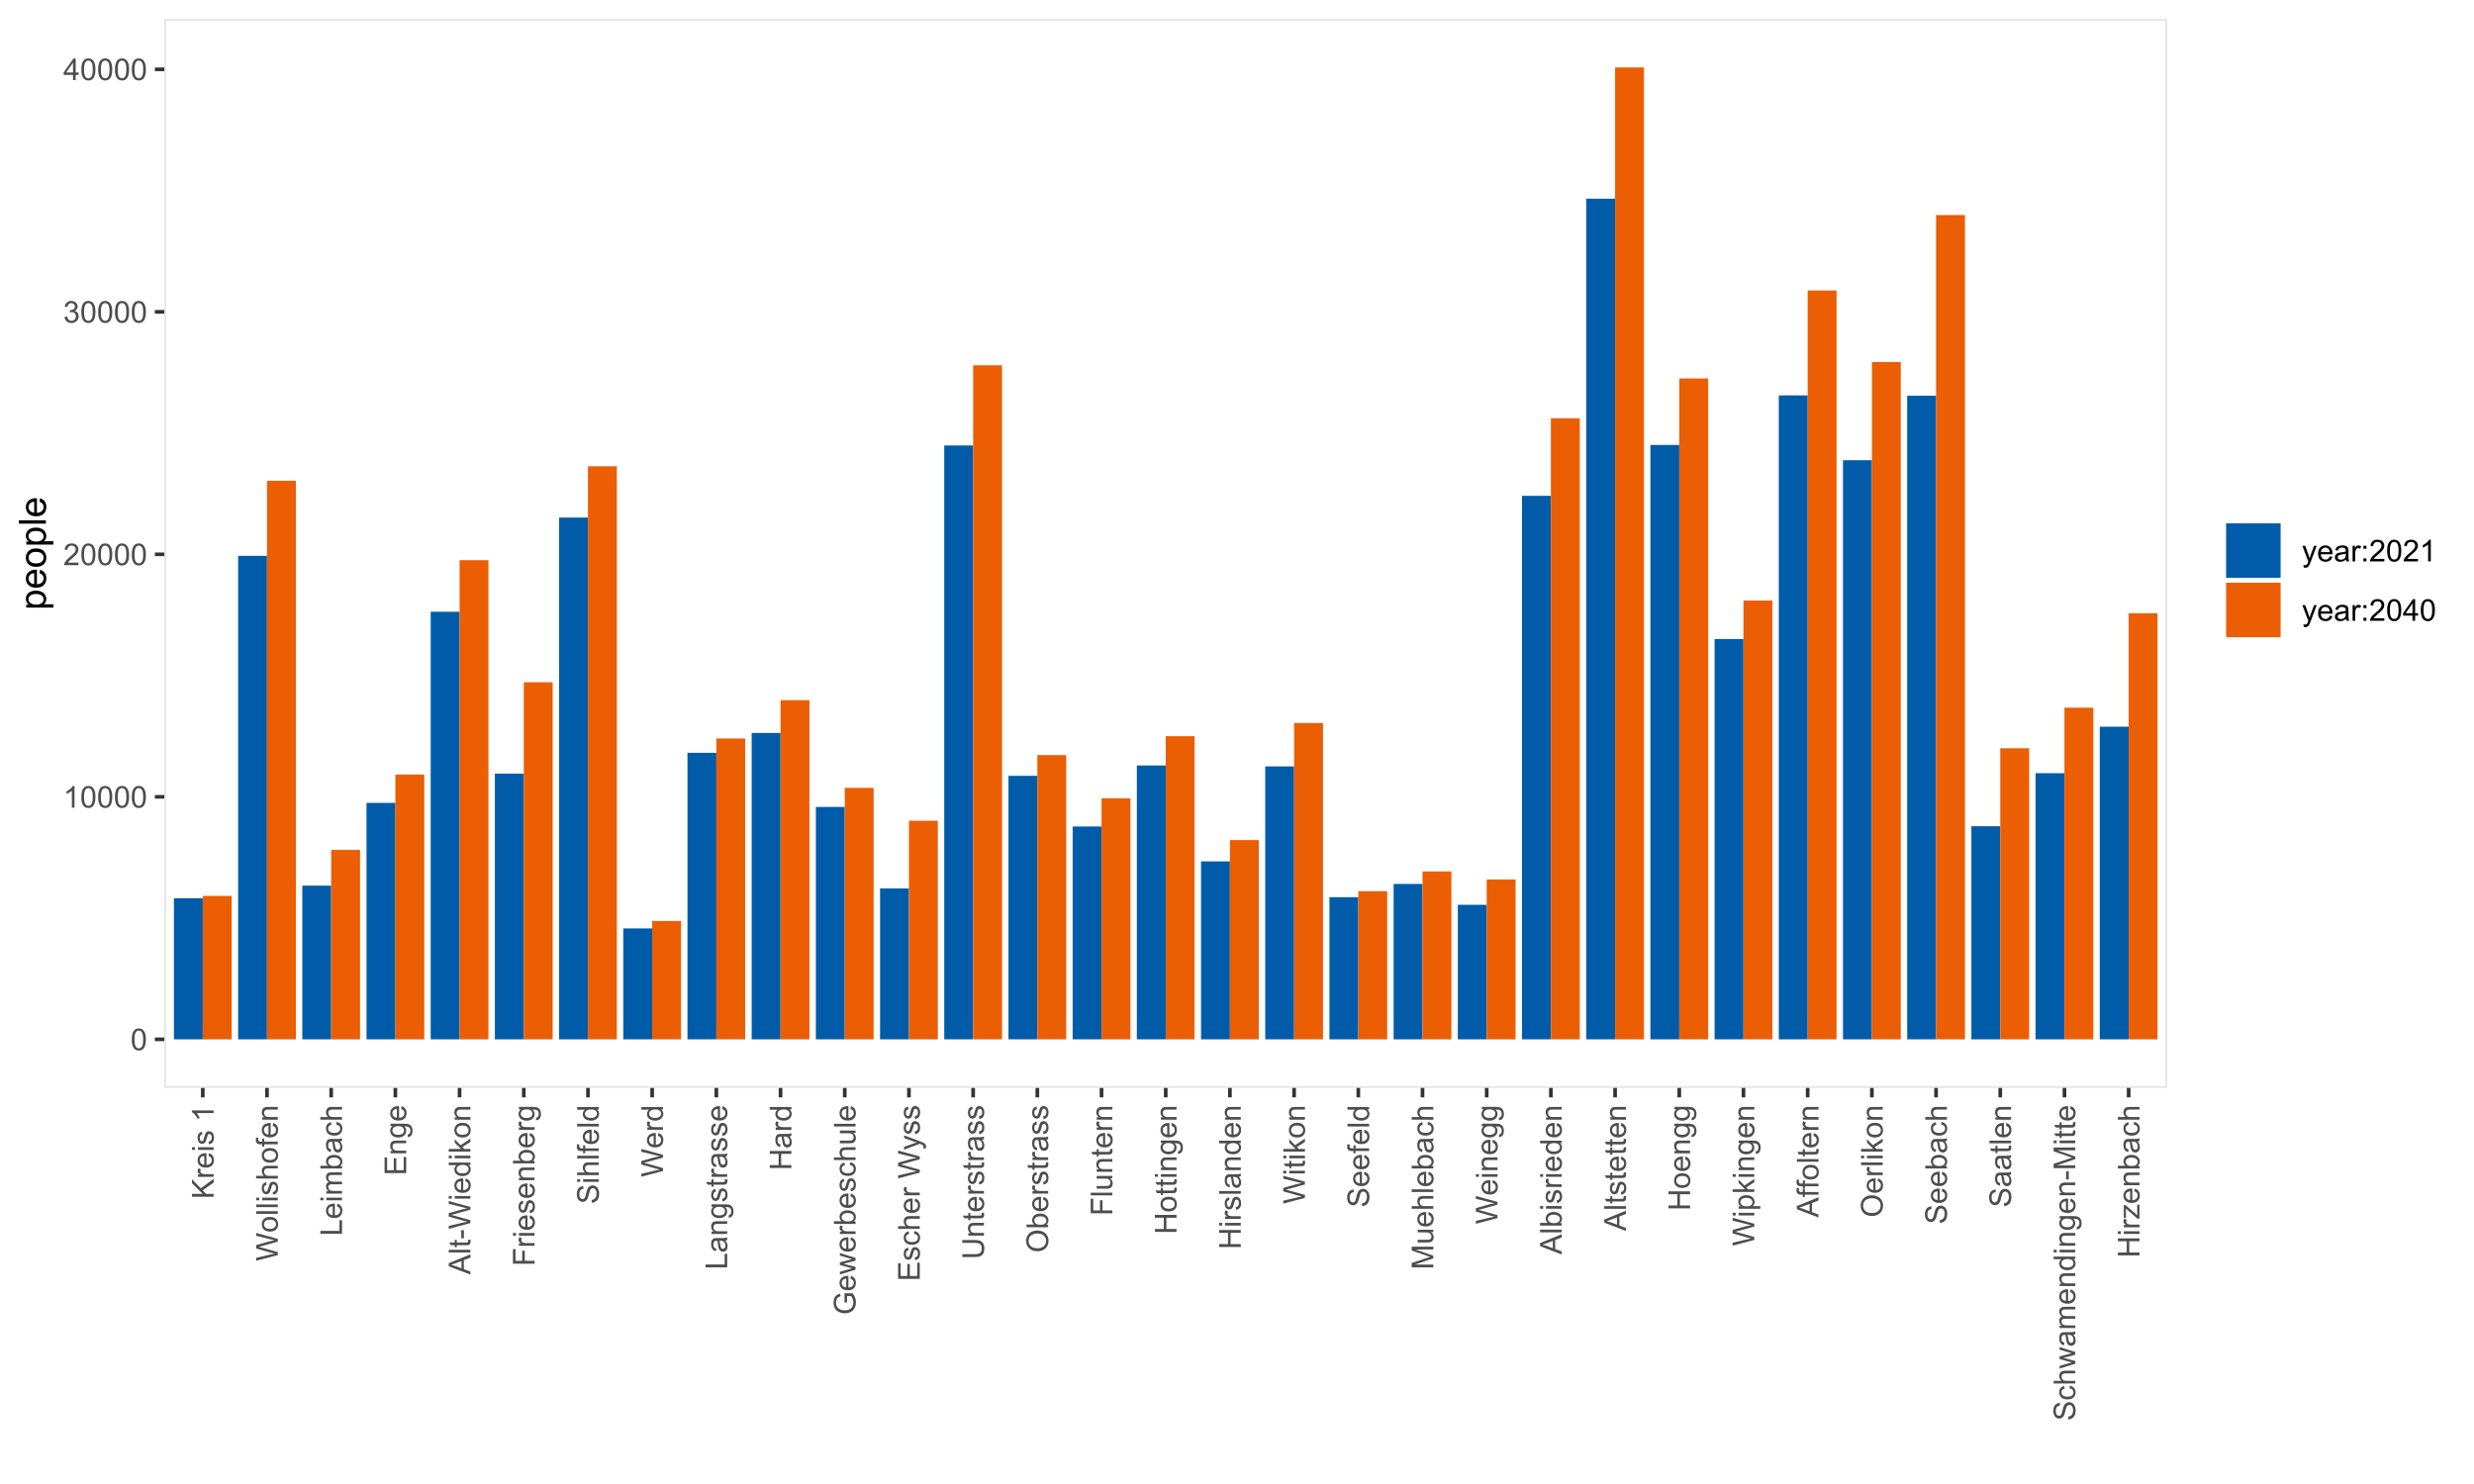 <?xml version="1.0" encoding="UTF-8"?>
<svg xmlns="http://www.w3.org/2000/svg" xmlns:xlink="http://www.w3.org/1999/xlink" width="720pt" height="432pt" viewBox="0 0 720 432" version="1.1">
<defs>
<g>
<symbol overflow="visible" id="glyph0-0">
<path style="stroke:none;" d="M 1.102 0 L 1.102 -5.5 L 5.5 -5.5 L 5.5 0 Z M 1.238 -0.137 L 5.363 -0.137 L 5.363 -5.363 L 1.238 -5.363 Z M 1.238 -0.137 "/>
</symbol>
<symbol overflow="visible" id="glyph0-1">
<path style="stroke:none;" d="M 0.367 -3.105 C 0.363 -3.848 0.438 -4.445 0.594 -4.902 C 0.742 -5.355 0.973 -5.707 1.277 -5.953 C 1.578 -6.199 1.957 -6.32 2.418 -6.324 C 2.754 -6.32 3.051 -6.254 3.309 -6.121 C 3.562 -5.984 3.773 -5.789 3.938 -5.531 C 4.102 -5.273 4.23 -4.961 4.328 -4.594 C 4.422 -4.227 4.469 -3.73 4.473 -3.105 C 4.469 -2.367 4.395 -1.77 4.242 -1.316 C 4.09 -0.859 3.863 -0.508 3.562 -0.262 C 3.258 -0.016 2.875 0.105 2.418 0.109 C 1.809 0.105 1.332 -0.109 0.988 -0.547 C 0.57 -1.066 0.363 -1.922 0.367 -3.105 Z M 1.16 -3.105 C 1.16 -2.07 1.281 -1.379 1.523 -1.039 C 1.766 -0.695 2.062 -0.527 2.418 -0.527 C 2.773 -0.527 3.074 -0.699 3.316 -1.043 C 3.559 -1.387 3.68 -2.074 3.68 -3.105 C 3.68 -4.145 3.559 -4.832 3.316 -5.172 C 3.074 -5.512 2.77 -5.684 2.41 -5.684 C 2.051 -5.684 1.77 -5.531 1.559 -5.234 C 1.293 -4.844 1.16 -4.137 1.16 -3.105 Z M 1.16 -3.105 "/>
</symbol>
<symbol overflow="visible" id="glyph0-2">
<path style="stroke:none;" d="M 3.277 0 L 2.504 0 L 2.504 -4.93 C 2.316 -4.75 2.074 -4.574 1.773 -4.395 C 1.469 -4.215 1.195 -4.082 0.957 -3.996 L 0.957 -4.742 C 1.387 -4.941 1.766 -5.188 2.09 -5.48 C 2.414 -5.77 2.645 -6.051 2.781 -6.324 L 3.277 -6.324 Z M 3.277 0 "/>
</symbol>
<symbol overflow="visible" id="glyph0-3">
<path style="stroke:none;" d="M 4.43 -0.742 L 4.43 0 L 0.266 0 C 0.258 -0.188 0.289 -0.367 0.355 -0.539 C 0.461 -0.82 0.629 -1.098 0.863 -1.375 C 1.094 -1.648 1.434 -1.965 1.879 -2.328 C 2.562 -2.887 3.023 -3.332 3.266 -3.664 C 3.5 -3.988 3.621 -4.301 3.625 -4.594 C 3.621 -4.898 3.512 -5.156 3.297 -5.367 C 3.074 -5.578 2.789 -5.684 2.441 -5.684 C 2.066 -5.684 1.77 -5.57 1.547 -5.348 C 1.32 -5.125 1.207 -4.816 1.207 -4.422 L 0.414 -4.504 C 0.465 -5.094 0.668 -5.543 1.027 -5.855 C 1.379 -6.164 1.855 -6.32 2.457 -6.324 C 3.059 -6.32 3.539 -6.152 3.891 -5.82 C 4.242 -5.484 4.418 -5.07 4.422 -4.578 C 4.418 -4.32 4.367 -4.074 4.266 -3.832 C 4.164 -3.59 3.992 -3.332 3.754 -3.062 C 3.512 -2.793 3.113 -2.426 2.562 -1.957 C 2.094 -1.566 1.797 -1.301 1.664 -1.16 C 1.531 -1.02 1.422 -0.879 1.34 -0.742 Z M 4.43 -0.742 "/>
</symbol>
<symbol overflow="visible" id="glyph0-4">
<path style="stroke:none;" d="M 0.371 -1.664 L 1.145 -1.766 C 1.23 -1.324 1.383 -1.008 1.598 -0.816 C 1.809 -0.621 2.066 -0.527 2.375 -0.527 C 2.734 -0.527 3.043 -0.652 3.297 -0.906 C 3.547 -1.156 3.672 -1.469 3.676 -1.844 C 3.672 -2.195 3.555 -2.488 3.324 -2.719 C 3.09 -2.949 2.797 -3.062 2.441 -3.066 C 2.293 -3.062 2.109 -3.035 1.895 -2.98 L 1.98 -3.66 C 2.031 -3.652 2.07 -3.648 2.105 -3.652 C 2.434 -3.648 2.73 -3.734 2.996 -3.91 C 3.254 -4.078 3.387 -4.344 3.391 -4.703 C 3.387 -4.984 3.289 -5.219 3.102 -5.406 C 2.906 -5.59 2.66 -5.684 2.359 -5.688 C 2.055 -5.684 1.805 -5.59 1.605 -5.402 C 1.402 -5.215 1.273 -4.93 1.219 -4.555 L 0.445 -4.691 C 0.539 -5.207 0.754 -5.609 1.09 -5.895 C 1.426 -6.18 1.844 -6.32 2.344 -6.324 C 2.688 -6.32 3.004 -6.246 3.293 -6.102 C 3.582 -5.953 3.801 -5.754 3.953 -5.5 C 4.105 -5.242 4.184 -4.973 4.184 -4.688 C 4.184 -4.414 4.109 -4.164 3.965 -3.945 C 3.816 -3.719 3.602 -3.543 3.316 -3.41 C 3.688 -3.324 3.977 -3.145 4.184 -2.875 C 4.391 -2.602 4.492 -2.262 4.496 -1.859 C 4.492 -1.305 4.293 -0.84 3.895 -0.461 C 3.492 -0.078 2.984 0.109 2.371 0.113 C 1.816 0.109 1.355 -0.051 0.992 -0.379 C 0.625 -0.707 0.418 -1.137 0.371 -1.664 Z M 0.371 -1.664 "/>
</symbol>
<symbol overflow="visible" id="glyph0-5">
<path style="stroke:none;" d="M 2.844 0 L 2.844 -1.508 L 0.113 -1.508 L 0.113 -2.219 L 2.988 -6.301 L 3.617 -6.301 L 3.617 -2.219 L 4.469 -2.219 L 4.469 -1.508 L 3.617 -1.508 L 3.617 0 Z M 2.844 -2.219 L 2.844 -5.059 L 0.871 -2.219 Z M 2.844 -2.219 "/>
</symbol>
<symbol overflow="visible" id="glyph0-6">
<path style="stroke:none;" d="M 0.547 1.758 L 0.461 1.031 C 0.629 1.078 0.777 1.102 0.902 1.102 C 1.074 1.102 1.211 1.07 1.312 1.016 C 1.414 0.953 1.5 0.875 1.57 0.773 C 1.617 0.695 1.695 0.504 1.805 0.199 C 1.82 0.152 1.844 0.086 1.875 0.008 L 0.141 -4.562 L 0.977 -4.562 L 1.926 -1.922 C 2.047 -1.586 2.156 -1.23 2.258 -0.863 C 2.344 -1.215 2.449 -1.562 2.574 -1.902 L 3.551 -4.562 L 4.324 -4.562 L 2.586 0.078 C 2.398 0.574 2.254 0.922 2.152 1.113 C 2.012 1.367 1.855 1.551 1.68 1.672 C 1.5 1.789 1.289 1.852 1.043 1.852 C 0.895 1.852 0.727 1.82 0.547 1.758 Z M 0.547 1.758 "/>
</symbol>
<symbol overflow="visible" id="glyph0-7">
<path style="stroke:none;" d="M 3.703 -1.469 L 4.504 -1.371 C 4.375 -0.902 4.141 -0.539 3.801 -0.285 C 3.461 -0.027 3.027 0.098 2.496 0.102 C 1.828 0.098 1.297 -0.102 0.906 -0.512 C 0.512 -0.918 0.316 -1.496 0.32 -2.242 C 0.316 -3.008 0.516 -3.605 0.914 -4.031 C 1.309 -4.453 1.82 -4.664 2.453 -4.668 C 3.059 -4.664 3.555 -4.457 3.945 -4.043 C 4.328 -3.629 4.523 -3.043 4.527 -2.289 C 4.523 -2.242 4.523 -2.176 4.523 -2.086 L 1.121 -2.086 C 1.145 -1.582 1.289 -1.195 1.547 -0.93 C 1.801 -0.66 2.117 -0.527 2.5 -0.531 C 2.781 -0.527 3.023 -0.602 3.227 -0.754 C 3.426 -0.902 3.586 -1.141 3.703 -1.469 Z M 1.164 -2.719 L 3.711 -2.719 C 3.672 -3.102 3.578 -3.387 3.422 -3.582 C 3.172 -3.879 2.852 -4.031 2.461 -4.031 C 2.105 -4.031 1.805 -3.91 1.566 -3.672 C 1.32 -3.434 1.188 -3.117 1.164 -2.719 Z M 1.164 -2.719 "/>
</symbol>
<symbol overflow="visible" id="glyph0-8">
<path style="stroke:none;" d="M 3.559 -0.562 C 3.27 -0.32 2.996 -0.148 2.73 -0.047 C 2.465 0.051 2.18 0.098 1.879 0.102 C 1.375 0.098 0.988 -0.02 0.719 -0.266 C 0.449 -0.508 0.316 -0.82 0.316 -1.203 C 0.316 -1.422 0.367 -1.629 0.469 -1.816 C 0.57 -2 0.703 -2.148 0.871 -2.262 C 1.031 -2.371 1.215 -2.453 1.426 -2.516 C 1.574 -2.551 1.805 -2.59 2.113 -2.629 C 2.734 -2.703 3.195 -2.793 3.492 -2.895 C 3.492 -3 3.492 -3.066 3.496 -3.098 C 3.492 -3.41 3.418 -3.633 3.277 -3.766 C 3.074 -3.938 2.781 -4.023 2.398 -4.027 C 2.031 -4.023 1.762 -3.961 1.59 -3.836 C 1.414 -3.707 1.289 -3.48 1.207 -3.16 L 0.453 -3.262 C 0.516 -3.582 0.629 -3.844 0.789 -4.043 C 0.945 -4.242 1.172 -4.395 1.473 -4.504 C 1.77 -4.609 2.117 -4.664 2.508 -4.668 C 2.898 -4.664 3.215 -4.617 3.457 -4.527 C 3.699 -4.434 3.879 -4.32 3.996 -4.184 C 4.109 -4.043 4.188 -3.867 4.238 -3.656 C 4.258 -3.523 4.27 -3.285 4.273 -2.945 L 4.273 -1.914 C 4.27 -1.191 4.289 -0.734 4.324 -0.547 C 4.355 -0.352 4.418 -0.172 4.52 0 L 3.711 0 C 3.629 -0.16 3.578 -0.348 3.559 -0.562 Z M 3.492 -2.289 C 3.211 -2.172 2.789 -2.074 2.23 -2 C 1.91 -1.949 1.684 -1.898 1.555 -1.844 C 1.422 -1.785 1.32 -1.699 1.25 -1.59 C 1.176 -1.477 1.141 -1.355 1.145 -1.227 C 1.141 -1.016 1.219 -0.844 1.379 -0.707 C 1.531 -0.57 1.762 -0.504 2.062 -0.504 C 2.359 -0.504 2.621 -0.566 2.855 -0.699 C 3.086 -0.824 3.258 -1.004 3.367 -1.234 C 3.449 -1.406 3.492 -1.664 3.492 -2.008 Z M 3.492 -2.289 "/>
</symbol>
<symbol overflow="visible" id="glyph0-9">
<path style="stroke:none;" d="M 0.57 0 L 0.57 -4.562 L 1.266 -4.562 L 1.266 -3.871 C 1.445 -4.191 1.609 -4.406 1.758 -4.512 C 1.906 -4.613 2.07 -4.664 2.258 -4.668 C 2.516 -4.664 2.781 -4.582 3.051 -4.418 L 2.785 -3.699 C 2.59 -3.809 2.402 -3.867 2.219 -3.867 C 2.047 -3.867 1.895 -3.816 1.762 -3.715 C 1.625 -3.613 1.527 -3.473 1.473 -3.293 C 1.383 -3.016 1.34 -2.715 1.344 -2.391 L 1.344 0 Z M 0.57 0 "/>
</symbol>
<symbol overflow="visible" id="glyph0-10">
<path style="stroke:none;" d="M 0.797 -3.684 L 0.797 -4.562 L 1.676 -4.562 L 1.676 -3.684 Z M 0.797 0 L 0.797 -0.883 L 1.676 -0.883 L 1.676 0 Z M 0.797 0 "/>
</symbol>
<symbol overflow="visible" id="glyph1-0">
<path style="stroke:none;" d="M 0 -1.102 L -5.5 -1.102 L -5.5 -5.5 L 0 -5.5 Z M -0.137 -1.238 L -0.137 -5.363 L -5.363 -5.363 L -5.363 -1.238 Z M -0.137 -1.238 "/>
</symbol>
<symbol overflow="visible" id="glyph1-1">
<path style="stroke:none;" d="M 0 -0.645 L -6.301 -0.645 L -6.301 -1.477 L -3.176 -1.477 L -6.301 -4.605 L -6.301 -5.738 L -3.746 -3.094 L 0 -5.852 L 0 -4.754 L -3.188 -2.508 L -2.184 -1.477 L 0 -1.477 Z M 0 -0.645 "/>
</symbol>
<symbol overflow="visible" id="glyph1-2">
<path style="stroke:none;" d="M 0 -0.57 L -4.562 -0.57 L -4.562 -1.27 L -3.871 -1.27 C -4.191 -1.445 -4.406 -1.609 -4.512 -1.758 C -4.613 -1.906 -4.664 -2.07 -4.668 -2.258 C -4.664 -2.516 -4.582 -2.781 -4.418 -3.051 L -3.699 -2.785 C -3.809 -2.59 -3.867 -2.402 -3.867 -2.219 C -3.867 -2.047 -3.816 -1.895 -3.715 -1.762 C -3.613 -1.625 -3.473 -1.527 -3.293 -1.473 C -3.016 -1.383 -2.715 -1.34 -2.391 -1.344 L 0 -1.344 Z M 0 -0.57 "/>
</symbol>
<symbol overflow="visible" id="glyph1-3">
<path style="stroke:none;" d="M -1.469 -3.703 L -1.371 -4.504 C -0.902 -4.375 -0.539 -4.141 -0.285 -3.801 C -0.027 -3.461 0.098 -3.027 0.102 -2.496 C 0.098 -1.828 -0.102 -1.297 -0.512 -0.91 C -0.918 -0.516 -1.496 -0.32 -2.242 -0.324 C -3.008 -0.32 -3.605 -0.52 -4.031 -0.914 C -4.453 -1.309 -4.664 -1.82 -4.668 -2.453 C -4.664 -3.059 -4.457 -3.555 -4.043 -3.945 C -3.629 -4.328 -3.043 -4.523 -2.289 -4.527 C -2.242 -4.523 -2.172 -4.523 -2.082 -4.523 L -2.086 -1.121 C -1.582 -1.145 -1.195 -1.289 -0.93 -1.547 C -0.66 -1.801 -0.527 -2.117 -0.531 -2.5 C -0.527 -2.781 -0.602 -3.023 -0.754 -3.227 C -0.902 -3.426 -1.141 -3.586 -1.469 -3.703 Z M -2.719 -1.164 L -2.719 -3.711 C -3.102 -3.672 -3.387 -3.578 -3.582 -3.422 C -3.879 -3.172 -4.031 -2.852 -4.031 -2.461 C -4.031 -2.105 -3.91 -1.805 -3.672 -1.566 C -3.434 -1.32 -3.117 -1.188 -2.719 -1.164 Z M -2.719 -1.164 "/>
</symbol>
<symbol overflow="visible" id="glyph1-4">
<path style="stroke:none;" d="M -5.41 -0.586 L -6.301 -0.586 L -6.301 -1.359 L -5.41 -1.359 Z M 0 -0.586 L -4.562 -0.586 L -4.562 -1.359 L 0 -1.359 Z M 0 -0.586 "/>
</symbol>
<symbol overflow="visible" id="glyph1-5">
<path style="stroke:none;" d="M -1.363 -0.27 L -1.484 -1.035 C -1.172 -1.078 -0.938 -1.199 -0.777 -1.395 C -0.609 -1.59 -0.527 -1.863 -0.531 -2.219 C -0.527 -2.57 -0.598 -2.832 -0.746 -3.008 C -0.887 -3.176 -1.059 -3.262 -1.258 -3.266 C -1.43 -3.262 -1.566 -3.188 -1.672 -3.039 C -1.734 -2.93 -1.824 -2.664 -1.934 -2.246 C -2.074 -1.676 -2.195 -1.285 -2.305 -1.066 C -2.406 -0.848 -2.551 -0.68 -2.738 -0.566 C -2.918 -0.453 -3.125 -0.398 -3.352 -0.398 C -3.555 -0.398 -3.742 -0.445 -3.914 -0.539 C -4.086 -0.633 -4.23 -0.758 -4.348 -0.918 C -4.434 -1.039 -4.508 -1.203 -4.574 -1.41 C -4.633 -1.617 -4.664 -1.84 -4.668 -2.078 C -4.664 -2.434 -4.613 -2.75 -4.512 -3.023 C -4.406 -3.293 -4.266 -3.492 -4.09 -3.621 C -3.914 -3.75 -3.68 -3.84 -3.387 -3.891 L -3.281 -3.133 C -3.516 -3.098 -3.699 -2.996 -3.832 -2.832 C -3.965 -2.664 -4.031 -2.434 -4.031 -2.137 C -4.031 -1.777 -3.973 -1.523 -3.855 -1.375 C -3.738 -1.223 -3.598 -1.148 -3.441 -1.148 C -3.34 -1.148 -3.25 -1.18 -3.172 -1.242 C -3.086 -1.305 -3.02 -1.402 -2.965 -1.539 C -2.934 -1.613 -2.867 -1.84 -2.766 -2.223 C -2.617 -2.766 -2.496 -3.148 -2.406 -3.367 C -2.312 -3.582 -2.176 -3.75 -2 -3.875 C -1.82 -3.996 -1.602 -4.059 -1.34 -4.062 C -1.078 -4.059 -0.836 -3.984 -0.609 -3.836 C -0.383 -3.684 -0.207 -3.465 -0.082 -3.184 C 0.039 -2.895 0.098 -2.574 0.102 -2.223 C 0.098 -1.625 -0.02 -1.172 -0.266 -0.863 C -0.508 -0.551 -0.875 -0.355 -1.363 -0.27 Z M -1.363 -0.27 "/>
</symbol>
<symbol overflow="visible" id="glyph1-6">
<path style="stroke:none;" d=""/>
</symbol>
<symbol overflow="visible" id="glyph1-7">
<path style="stroke:none;" d="M 0 -3.277 L 0 -2.504 L -4.93 -2.504 C -4.75 -2.316 -4.574 -2.074 -4.395 -1.773 C -4.215 -1.469 -4.082 -1.195 -3.996 -0.957 L -4.742 -0.957 C -4.941 -1.387 -5.188 -1.766 -5.48 -2.09 C -5.77 -2.414 -6.051 -2.645 -6.324 -2.781 L -6.324 -3.277 Z M 0 -3.277 "/>
</symbol>
<symbol overflow="visible" id="glyph1-8">
<path style="stroke:none;" d="M 0 -1.777 L -6.301 -0.109 L -6.301 -0.961 L -2.172 -1.922 C -1.734 -2.023 -1.305 -2.109 -0.883 -2.188 C -1.551 -2.344 -1.938 -2.438 -2.047 -2.469 L -6.301 -3.668 L -6.301 -4.676 L -3.109 -5.578 C -2.316 -5.805 -1.574 -5.965 -0.879 -6.066 C -1.277 -6.145 -1.734 -6.25 -2.25 -6.383 L -6.301 -7.371 L -6.301 -8.207 L 0 -6.48 L 0 -5.676 L -4.801 -4.348 C -5.199 -4.234 -5.445 -4.168 -5.539 -4.152 C -5.246 -4.082 -5 -4.02 -4.801 -3.965 L 0 -2.629 Z M 0 -1.777 "/>
</symbol>
<symbol overflow="visible" id="glyph1-9">
<path style="stroke:none;" d="M -2.281 -0.293 C -3.125 -0.293 -3.754 -0.527 -4.16 -0.996 C -4.496 -1.387 -4.664 -1.863 -4.668 -2.434 C -4.664 -3.059 -4.457 -3.57 -4.051 -3.969 C -3.637 -4.363 -3.07 -4.562 -2.348 -4.566 C -1.758 -4.562 -1.297 -4.477 -0.961 -4.301 C -0.625 -4.125 -0.363 -3.867 -0.176 -3.535 C 0.008 -3.195 0.098 -2.828 0.102 -2.434 C 0.098 -1.789 -0.102 -1.273 -0.512 -0.883 C -0.918 -0.488 -1.508 -0.293 -2.281 -0.293 Z M -2.281 -1.086 C -1.695 -1.082 -1.258 -1.211 -0.969 -1.469 C -0.672 -1.723 -0.527 -2.043 -0.531 -2.434 C -0.527 -2.812 -0.672 -3.133 -0.969 -3.391 C -1.258 -3.645 -1.707 -3.773 -2.309 -3.773 C -2.871 -3.773 -3.297 -3.645 -3.59 -3.387 C -3.879 -3.129 -4.023 -2.809 -4.027 -2.434 C -4.023 -2.043 -3.879 -1.723 -3.594 -1.469 C -3.301 -1.211 -2.863 -1.082 -2.281 -1.086 Z M -2.281 -1.086 "/>
</symbol>
<symbol overflow="visible" id="glyph1-10">
<path style="stroke:none;" d="M 0 -0.562 L -6.301 -0.562 L -6.301 -1.336 L 0 -1.336 Z M 0 -0.562 "/>
</symbol>
<symbol overflow="visible" id="glyph1-11">
<path style="stroke:none;" d="M 0 -0.578 L -6.301 -0.582 L -6.301 -1.355 L -4.039 -1.355 C -4.453 -1.711 -4.664 -2.168 -4.668 -2.719 C -4.664 -3.055 -4.598 -3.348 -4.465 -3.602 C -4.332 -3.848 -4.148 -4.027 -3.914 -4.137 C -3.68 -4.242 -3.336 -4.293 -2.891 -4.297 L 0 -4.297 L 0 -3.523 L -2.891 -3.523 C -3.273 -3.52 -3.555 -3.438 -3.734 -3.27 C -3.906 -3.102 -3.996 -2.863 -4 -2.562 C -3.996 -2.328 -3.938 -2.113 -3.82 -1.914 C -3.703 -1.711 -3.543 -1.566 -3.34 -1.484 C -3.137 -1.395 -2.855 -1.352 -2.496 -1.355 L 0 -1.352 Z M 0 -0.578 "/>
</symbol>
<symbol overflow="visible" id="glyph1-12">
<path style="stroke:none;" d="M 0 -0.766 L -3.961 -0.766 L -3.961 -0.082 L -4.562 -0.082 L -4.562 -0.766 L -5.047 -0.766 C -5.352 -0.762 -5.582 -0.789 -5.73 -0.848 C -5.93 -0.918 -6.09 -1.047 -6.219 -1.238 C -6.34 -1.422 -6.402 -1.688 -6.406 -2.027 C -6.402 -2.246 -6.379 -2.484 -6.328 -2.75 L -5.656 -2.633 C -5.68 -2.469 -5.695 -2.32 -5.699 -2.18 C -5.695 -1.945 -5.645 -1.777 -5.547 -1.68 C -5.445 -1.582 -5.258 -1.535 -4.984 -1.535 L -4.562 -1.535 L -4.562 -2.422 L -3.961 -2.422 L -3.961 -1.535 L 0 -1.535 Z M 0 -0.766 "/>
</symbol>
<symbol overflow="visible" id="glyph1-13">
<path style="stroke:none;" d="M 0 -0.578 L -4.562 -0.582 L -4.562 -1.277 L -3.914 -1.277 C -4.414 -1.609 -4.664 -2.094 -4.668 -2.73 C -4.664 -3.004 -4.613 -3.254 -4.52 -3.484 C -4.418 -3.715 -4.289 -3.887 -4.129 -4.004 C -3.969 -4.113 -3.777 -4.195 -3.559 -4.246 C -3.41 -4.273 -3.16 -4.289 -2.805 -4.289 L 0 -4.289 L 0 -3.516 L -2.777 -3.516 C -3.09 -3.516 -3.324 -3.484 -3.484 -3.426 C -3.637 -3.363 -3.762 -3.258 -3.855 -3.105 C -3.949 -2.949 -3.996 -2.77 -3.996 -2.566 C -3.996 -2.234 -3.891 -1.949 -3.68 -1.711 C -3.469 -1.473 -3.07 -1.352 -2.492 -1.355 L 0 -1.352 Z M 0 -0.578 "/>
</symbol>
<symbol overflow="visible" id="glyph1-14">
<path style="stroke:none;" d="M 0 -0.645 L -6.301 -0.645 L -6.301 -1.477 L -0.742 -1.477 L -0.742 -4.582 L 0 -4.582 Z M 0 -0.645 "/>
</symbol>
<symbol overflow="visible" id="glyph1-15">
<path style="stroke:none;" d="M 0 -0.578 L -4.562 -0.582 L -4.562 -1.273 L -3.922 -1.273 C -4.141 -1.414 -4.32 -1.605 -4.461 -1.844 C -4.594 -2.078 -4.664 -2.348 -4.668 -2.656 C -4.664 -2.992 -4.594 -3.27 -4.457 -3.488 C -4.312 -3.699 -4.117 -3.852 -3.867 -3.945 C -4.398 -4.301 -4.664 -4.773 -4.668 -5.355 C -4.664 -5.805 -4.539 -6.148 -4.289 -6.395 C -4.039 -6.637 -3.652 -6.762 -3.133 -6.762 L 0 -6.762 L 0 -5.996 L -2.875 -5.996 C -3.184 -5.992 -3.406 -5.969 -3.543 -5.918 C -3.676 -5.867 -3.785 -5.773 -3.871 -5.645 C -3.953 -5.512 -3.996 -5.359 -3.996 -5.184 C -3.996 -4.859 -3.887 -4.594 -3.676 -4.383 C -3.457 -4.172 -3.117 -4.066 -2.652 -4.066 L 0 -4.066 L 0 -3.293 L -2.965 -3.293 C -3.309 -3.293 -3.566 -3.227 -3.738 -3.102 C -3.91 -2.973 -3.996 -2.77 -3.996 -2.484 C -3.996 -2.266 -3.938 -2.062 -3.824 -1.879 C -3.707 -1.691 -3.539 -1.559 -3.32 -1.477 C -3.098 -1.395 -2.781 -1.352 -2.367 -1.355 L 0 -1.352 Z M 0 -0.578 "/>
</symbol>
<symbol overflow="visible" id="glyph1-16">
<path style="stroke:none;" d="M 0 -1.293 L 0 -0.574 L -6.301 -0.574 L -6.301 -1.348 L -4.051 -1.348 C -4.457 -1.676 -4.664 -2.094 -4.668 -2.602 C -4.664 -2.879 -4.605 -3.141 -4.496 -3.395 C -4.379 -3.645 -4.223 -3.852 -4.02 -4.016 C -3.812 -4.172 -3.562 -4.301 -3.277 -4.395 C -2.984 -4.484 -2.676 -4.527 -2.352 -4.531 C -1.562 -4.527 -0.957 -4.336 -0.535 -3.953 C -0.109 -3.566 0.098 -3.102 0.102 -2.562 C 0.098 -2.02 -0.121 -1.598 -0.57 -1.293 Z M -2.316 -1.285 C -1.766 -1.281 -1.371 -1.355 -1.129 -1.508 C -0.727 -1.75 -0.527 -2.082 -0.531 -2.496 C -0.527 -2.832 -0.676 -3.121 -0.973 -3.371 C -1.266 -3.613 -1.703 -3.738 -2.285 -3.742 C -2.879 -3.738 -3.316 -3.621 -3.605 -3.387 C -3.887 -3.152 -4.031 -2.867 -4.031 -2.531 C -4.031 -2.191 -3.883 -1.898 -3.59 -1.652 C -3.293 -1.406 -2.867 -1.281 -2.316 -1.285 Z M -2.316 -1.285 "/>
</symbol>
<symbol overflow="visible" id="glyph1-17">
<path style="stroke:none;" d="M -0.562 -3.559 C -0.32 -3.27 -0.148 -2.996 -0.047 -2.73 C 0.051 -2.465 0.098 -2.18 0.102 -1.879 C 0.098 -1.375 -0.02 -0.988 -0.266 -0.719 C -0.508 -0.449 -0.82 -0.316 -1.203 -0.316 C -1.422 -0.316 -1.629 -0.367 -1.816 -0.469 C -2 -0.57 -2.148 -0.703 -2.262 -0.871 C -2.371 -1.031 -2.453 -1.215 -2.516 -1.426 C -2.551 -1.574 -2.59 -1.805 -2.629 -2.113 C -2.703 -2.734 -2.793 -3.195 -2.895 -3.492 C -3 -3.492 -3.066 -3.492 -3.098 -3.496 C -3.41 -3.492 -3.633 -3.418 -3.766 -3.277 C -3.938 -3.074 -4.023 -2.781 -4.027 -2.398 C -4.023 -2.031 -3.961 -1.762 -3.836 -1.59 C -3.707 -1.414 -3.48 -1.289 -3.16 -1.207 L -3.262 -0.453 C -3.582 -0.516 -3.844 -0.629 -4.043 -0.789 C -4.242 -0.945 -4.395 -1.172 -4.504 -1.473 C -4.609 -1.77 -4.664 -2.117 -4.668 -2.508 C -4.664 -2.898 -4.617 -3.215 -4.527 -3.457 C -4.434 -3.699 -4.32 -3.879 -4.184 -3.996 C -4.043 -4.109 -3.867 -4.188 -3.656 -4.238 C -3.523 -4.258 -3.285 -4.27 -2.945 -4.273 L -1.914 -4.273 C -1.191 -4.27 -0.734 -4.289 -0.547 -4.324 C -0.352 -4.355 -0.172 -4.418 0 -4.52 L 0 -3.711 C -0.16 -3.629 -0.348 -3.578 -0.562 -3.559 Z M -2.289 -3.492 C -2.172 -3.211 -2.074 -2.789 -2 -2.23 C -1.949 -1.91 -1.898 -1.684 -1.844 -1.555 C -1.785 -1.422 -1.699 -1.32 -1.59 -1.25 C -1.477 -1.176 -1.355 -1.141 -1.227 -1.145 C -1.016 -1.141 -0.844 -1.219 -0.707 -1.379 C -0.57 -1.531 -0.504 -1.762 -0.504 -2.062 C -0.504 -2.359 -0.566 -2.621 -0.699 -2.855 C -0.824 -3.086 -1.004 -3.258 -1.234 -3.367 C -1.406 -3.449 -1.664 -3.492 -2.008 -3.492 Z M -2.289 -3.492 "/>
</symbol>
<symbol overflow="visible" id="glyph1-18">
<path style="stroke:none;" d="M -1.672 -3.559 L -1.574 -4.32 C -1.047 -4.234 -0.637 -4.023 -0.34 -3.68 C -0.047 -3.336 0.098 -2.914 0.102 -2.418 C 0.098 -1.793 -0.102 -1.293 -0.508 -0.914 C -0.914 -0.531 -1.5 -0.34 -2.266 -0.344 C -2.754 -0.34 -3.184 -0.422 -3.559 -0.586 C -3.926 -0.75 -4.203 -0.996 -4.391 -1.332 C -4.57 -1.664 -4.664 -2.027 -4.668 -2.422 C -4.664 -2.914 -4.539 -3.32 -4.289 -3.641 C -4.039 -3.953 -3.684 -4.156 -3.223 -4.246 L -3.105 -3.492 C -3.41 -3.422 -3.641 -3.293 -3.797 -3.113 C -3.953 -2.926 -4.031 -2.707 -4.031 -2.453 C -4.031 -2.062 -3.891 -1.746 -3.609 -1.504 C -3.328 -1.258 -2.887 -1.137 -2.285 -1.141 C -1.672 -1.137 -1.227 -1.254 -0.949 -1.492 C -0.668 -1.723 -0.527 -2.027 -0.531 -2.41 C -0.527 -2.711 -0.621 -2.965 -0.809 -3.172 C -0.996 -3.371 -1.281 -3.5 -1.672 -3.559 Z M -1.672 -3.559 "/>
</symbol>
<symbol overflow="visible" id="glyph1-19">
<path style="stroke:none;" d="M 0 -0.695 L -6.301 -0.695 L -6.301 -5.25 L -5.555 -5.25 L -5.555 -1.531 L -3.625 -1.531 L -3.625 -5.016 L -2.887 -5.016 L -2.887 -1.531 L -0.742 -1.531 L -0.742 -5.398 L 0 -5.398 Z M 0 -0.695 "/>
</symbol>
<symbol overflow="visible" id="glyph1-20">
<path style="stroke:none;" d="M 0.379 -0.438 L 0.488 -1.191 C 0.719 -1.219 0.891 -1.309 0.996 -1.453 C 1.137 -1.645 1.207 -1.906 1.211 -2.238 C 1.207 -2.598 1.137 -2.871 0.996 -3.066 C 0.852 -3.258 0.648 -3.391 0.395 -3.465 C 0.234 -3.5 -0.094 -3.52 -0.598 -3.52 C -0.199 -3.18 0 -2.758 0 -2.258 C 0 -1.625 -0.227 -1.141 -0.68 -0.801 C -1.133 -0.453 -1.676 -0.281 -2.309 -0.285 C -2.742 -0.281 -3.141 -0.359 -3.512 -0.52 C -3.879 -0.676 -4.164 -0.906 -4.367 -1.207 C -4.562 -1.504 -4.664 -1.855 -4.668 -2.262 C -4.664 -2.797 -4.445 -3.238 -4.012 -3.594 L -4.562 -3.594 L -4.562 -4.305 L -0.617 -4.305 C 0.094 -4.301 0.594 -4.227 0.891 -4.086 C 1.188 -3.938 1.422 -3.711 1.594 -3.398 C 1.766 -3.086 1.852 -2.699 1.852 -2.242 C 1.852 -1.695 1.727 -1.254 1.484 -0.922 C 1.234 -0.586 0.867 -0.426 0.379 -0.438 Z M -2.363 -1.078 C -1.762 -1.078 -1.324 -1.195 -1.051 -1.434 C -0.773 -1.672 -0.637 -1.969 -0.641 -2.328 C -0.637 -2.68 -0.773 -2.98 -1.051 -3.223 C -1.32 -3.461 -1.75 -3.578 -2.336 -3.582 C -2.895 -3.578 -3.316 -3.457 -3.602 -3.211 C -3.883 -2.961 -4.023 -2.66 -4.027 -2.316 C -4.023 -1.969 -3.883 -1.676 -3.605 -1.438 C -3.324 -1.195 -2.91 -1.078 -2.363 -1.078 Z M -2.363 -1.078 "/>
</symbol>
<symbol overflow="visible" id="glyph1-21">
<path style="stroke:none;" d="M 0 0.012 L -6.301 -2.406 L -6.301 -3.305 L 0 -5.883 L 0 -4.934 L -1.906 -4.199 L -1.906 -1.562 L 0 -0.871 Z M -2.586 -1.805 L -2.586 -3.941 L -4.332 -3.281 C -4.855 -3.078 -5.293 -2.93 -5.637 -2.836 C -5.23 -2.754 -4.828 -2.641 -4.434 -2.496 Z M -2.586 -1.805 "/>
</symbol>
<symbol overflow="visible" id="glyph1-22">
<path style="stroke:none;" d="M -0.691 -2.27 L -0.008 -2.379 C 0.039 -2.16 0.059 -1.965 0.059 -1.797 C 0.059 -1.512 0.016 -1.293 -0.074 -1.141 C -0.16 -0.984 -0.277 -0.875 -0.422 -0.816 C -0.566 -0.75 -0.871 -0.719 -1.336 -0.723 L -3.961 -0.723 L -3.961 -0.156 L -4.562 -0.156 L -4.562 -0.723 L -5.695 -0.723 L -6.156 -1.492 L -4.562 -1.492 L -4.562 -2.27 L -3.961 -2.27 L -3.961 -1.492 L -1.293 -1.492 C -1.07 -1.488 -0.93 -1.5 -0.867 -1.531 C -0.805 -1.555 -0.754 -1.602 -0.715 -1.664 C -0.676 -1.727 -0.656 -1.812 -0.66 -1.93 C -0.656 -2.012 -0.668 -2.125 -0.691 -2.27 Z M -0.691 -2.27 "/>
</symbol>
<symbol overflow="visible" id="glyph1-23">
<path style="stroke:none;" d="M -1.891 -0.281 L -2.668 -0.281 L -2.668 -2.656 L -1.891 -2.656 Z M -1.891 -0.281 "/>
</symbol>
<symbol overflow="visible" id="glyph1-24">
<path style="stroke:none;" d="M 0 -3.539 L -0.574 -3.539 C -0.125 -3.25 0.098 -2.824 0.102 -2.266 C 0.098 -1.898 0 -1.562 -0.199 -1.262 C -0.398 -0.953 -0.676 -0.719 -1.039 -0.551 C -1.395 -0.383 -1.809 -0.297 -2.277 -0.301 C -2.73 -0.297 -3.145 -0.375 -3.516 -0.527 C -3.887 -0.68 -4.172 -0.906 -4.371 -1.211 C -4.566 -1.512 -4.664 -1.852 -4.668 -2.23 C -4.664 -2.504 -4.605 -2.75 -4.492 -2.965 C -4.375 -3.18 -4.223 -3.352 -4.039 -3.488 L -6.301 -3.488 L -6.301 -4.258 L 0 -4.258 Z M -2.277 -1.098 C -1.691 -1.09 -1.254 -1.215 -0.965 -1.465 C -0.672 -1.711 -0.527 -2 -0.531 -2.336 C -0.527 -2.672 -0.664 -2.961 -0.945 -3.199 C -1.219 -3.434 -1.641 -3.551 -2.211 -3.555 C -2.832 -3.551 -3.293 -3.43 -3.586 -3.191 C -3.879 -2.949 -4.023 -2.652 -4.027 -2.305 C -4.023 -1.957 -3.883 -1.672 -3.605 -1.441 C -3.32 -1.211 -2.879 -1.094 -2.277 -1.098 Z M -2.277 -1.098 "/>
</symbol>
<symbol overflow="visible" id="glyph1-25">
<path style="stroke:none;" d="M 0 -0.586 L -6.301 -0.586 L -6.301 -1.359 L -2.707 -1.359 L -4.562 -3.188 L -4.562 -4.188 L -2.871 -2.445 L 0 -4.367 L 0 -3.41 L -2.332 -1.902 L -1.809 -1.359 L 0 -1.359 Z M 0 -0.586 "/>
</symbol>
<symbol overflow="visible" id="glyph1-26">
<path style="stroke:none;" d="M 0 -0.723 L -6.301 -0.723 L -6.301 -4.973 L -5.555 -4.973 L -5.555 -1.555 L -3.605 -1.555 L -3.605 -4.512 L -2.863 -4.512 L -2.863 -1.555 L 0 -1.555 Z M 0 -0.723 "/>
</symbol>
<symbol overflow="visible" id="glyph1-27">
<path style="stroke:none;" d="M -2.023 -0.395 L -2.094 -1.184 C -1.773 -1.219 -1.516 -1.305 -1.316 -1.441 C -1.113 -1.574 -0.949 -1.785 -0.828 -2.074 C -0.699 -2.359 -0.637 -2.68 -0.641 -3.043 C -0.637 -3.355 -0.684 -3.637 -0.781 -3.883 C -0.871 -4.125 -1 -4.305 -1.168 -4.426 C -1.332 -4.543 -1.516 -4.605 -1.711 -4.605 C -1.906 -4.605 -2.078 -4.547 -2.227 -4.434 C -2.375 -4.316 -2.496 -4.129 -2.598 -3.867 C -2.66 -3.695 -2.766 -3.32 -2.906 -2.746 C -3.047 -2.164 -3.176 -1.758 -3.301 -1.531 C -3.453 -1.227 -3.648 -1.004 -3.887 -0.855 C -4.117 -0.707 -4.379 -0.633 -4.672 -0.637 C -4.984 -0.633 -5.281 -0.723 -5.562 -0.906 C -5.836 -1.082 -6.047 -1.344 -6.191 -1.695 C -6.332 -2.039 -6.402 -2.426 -6.406 -2.852 C -6.402 -3.316 -6.328 -3.73 -6.18 -4.09 C -6.027 -4.445 -5.805 -4.719 -5.516 -4.91 C -5.219 -5.102 -4.891 -5.203 -4.523 -5.219 L -4.465 -4.422 C -4.863 -4.375 -5.164 -4.23 -5.367 -3.984 C -5.57 -3.734 -5.672 -3.367 -5.672 -2.887 C -5.672 -2.383 -5.578 -2.016 -5.395 -1.785 C -5.207 -1.555 -4.984 -1.441 -4.727 -1.441 C -4.496 -1.441 -4.309 -1.52 -4.168 -1.684 C -4.02 -1.84 -3.871 -2.262 -3.719 -2.941 C -3.562 -3.617 -3.43 -4.082 -3.316 -4.336 C -3.145 -4.703 -2.93 -4.973 -2.672 -5.148 C -2.414 -5.32 -2.113 -5.406 -1.777 -5.41 C -1.441 -5.406 -1.129 -5.312 -0.832 -5.121 C -0.535 -4.93 -0.301 -4.652 -0.137 -4.293 C 0.027 -3.93 0.105 -3.527 0.109 -3.082 C 0.105 -2.512 0.023 -2.031 -0.141 -1.648 C -0.305 -1.258 -0.555 -0.957 -0.891 -0.742 C -1.223 -0.52 -1.598 -0.402 -2.023 -0.395 Z M -2.023 -0.395 "/>
</symbol>
<symbol overflow="visible" id="glyph1-28">
<path style="stroke:none;" d="M 0 -0.703 L -6.301 -0.703 L -6.301 -1.539 L -3.711 -1.539 L -3.711 -4.812 L -6.301 -4.812 L -6.301 -5.645 L 0 -5.645 L 0 -4.812 L -2.969 -4.812 L -2.969 -1.539 L 0 -1.539 Z M 0 -0.703 "/>
</symbol>
<symbol overflow="visible" id="glyph1-29">
<path style="stroke:none;" d="M -2.469 -3.625 L -3.211 -3.625 L -3.215 -6.297 L -0.875 -6.297 C -0.547 -5.883 -0.301 -5.461 -0.137 -5.027 C 0.027 -4.59 0.105 -4.141 0.109 -3.688 C 0.105 -3.062 -0.023 -2.5 -0.289 -2 C -0.551 -1.492 -0.934 -1.113 -1.438 -0.855 C -1.938 -0.598 -2.5 -0.469 -3.121 -0.469 C -3.73 -0.469 -4.301 -0.594 -4.836 -0.852 C -5.363 -1.105 -5.758 -1.477 -6.02 -1.957 C -6.273 -2.438 -6.402 -2.992 -6.406 -3.621 C -6.402 -4.074 -6.328 -4.484 -6.184 -4.855 C -6.035 -5.223 -5.832 -5.512 -5.566 -5.723 C -5.301 -5.93 -4.957 -6.09 -4.539 -6.199 L -4.332 -5.449 C -4.648 -5.352 -4.902 -5.23 -5.086 -5.094 C -5.27 -4.953 -5.414 -4.754 -5.527 -4.492 C -5.637 -4.23 -5.695 -3.941 -5.695 -3.625 C -5.695 -3.242 -5.637 -2.914 -5.52 -2.637 C -5.402 -2.359 -5.246 -2.133 -5.059 -1.965 C -4.867 -1.793 -4.66 -1.664 -4.438 -1.57 C -4.047 -1.406 -3.625 -1.324 -3.172 -1.328 C -2.605 -1.324 -2.137 -1.422 -1.762 -1.617 C -1.383 -1.809 -1.102 -2.09 -0.918 -2.461 C -0.734 -2.828 -0.645 -3.219 -0.645 -3.641 C -0.645 -3.996 -0.711 -4.348 -0.852 -4.695 C -0.988 -5.035 -1.137 -5.297 -1.297 -5.477 L -2.469 -5.477 Z M -2.469 -3.625 "/>
</symbol>
<symbol overflow="visible" id="glyph1-30">
<path style="stroke:none;" d="M 0 -1.422 L -4.562 -0.027 L -4.562 -0.824 L -1.93 -1.551 L -0.949 -1.82 C -0.996 -1.832 -1.309 -1.91 -1.891 -2.059 L -4.562 -2.785 L -4.562 -3.578 L -1.918 -4.262 L -1.043 -4.492 L -1.926 -4.754 L -4.562 -5.535 L -4.562 -6.285 L 0 -4.859 L 0 -4.055 L -2.734 -3.332 L -3.512 -3.152 L 0 -2.23 Z M 0 -1.422 "/>
</symbol>
<symbol overflow="visible" id="glyph1-31">
<path style="stroke:none;" d="M 0 -3.57 L -0.672 -3.57 C -0.156 -3.211 0.098 -2.73 0.102 -2.121 C 0.098 -1.852 0.051 -1.598 -0.051 -1.367 C -0.152 -1.133 -0.281 -0.961 -0.441 -0.848 C -0.594 -0.734 -0.785 -0.656 -1.016 -0.609 C -1.164 -0.578 -1.406 -0.562 -1.734 -0.562 L -4.562 -0.562 L -4.562 -1.336 L -2.031 -1.336 C -1.625 -1.336 -1.352 -1.352 -1.215 -1.383 C -1.008 -1.43 -0.848 -1.531 -0.734 -1.691 C -0.617 -1.848 -0.562 -2.043 -0.562 -2.277 C -0.562 -2.508 -0.621 -2.727 -0.738 -2.93 C -0.855 -3.133 -1.016 -3.273 -1.227 -3.359 C -1.43 -3.441 -1.727 -3.484 -2.117 -3.488 L -4.562 -3.488 L -4.562 -4.262 L 0 -4.262 Z M 0 -3.57 "/>
</symbol>
<symbol overflow="visible" id="glyph1-32">
<path style="stroke:none;" d="M 1.758 -0.547 L 1.031 -0.461 C 1.078 -0.629 1.102 -0.777 1.102 -0.902 C 1.102 -1.074 1.07 -1.211 1.016 -1.312 C 0.953 -1.414 0.875 -1.5 0.773 -1.57 C 0.695 -1.617 0.504 -1.695 0.199 -1.805 C 0.152 -1.82 0.086 -1.844 0.008 -1.875 L -4.562 -0.141 L -4.562 -0.977 L -1.922 -1.926 C -1.586 -2.047 -1.23 -2.156 -0.863 -2.258 C -1.215 -2.344 -1.562 -2.449 -1.902 -2.574 L -4.562 -3.551 L -4.562 -4.324 L 0.078 -2.586 C 0.574 -2.398 0.922 -2.254 1.113 -2.152 C 1.367 -2.012 1.551 -1.855 1.672 -1.68 C 1.789 -1.5 1.852 -1.289 1.852 -1.043 C 1.852 -0.895 1.82 -0.727 1.758 -0.547 Z M 1.758 -0.547 "/>
</symbol>
<symbol overflow="visible" id="glyph1-33">
<path style="stroke:none;" d="M -6.301 -4.812 L -6.301 -5.645 L -2.66 -5.645 C -2.027 -5.641 -1.523 -5.57 -1.152 -5.43 C -0.777 -5.285 -0.473 -5.027 -0.242 -4.652 C -0.008 -4.277 0.105 -3.785 0.109 -3.184 C 0.105 -2.59 0.008 -2.109 -0.195 -1.734 C -0.398 -1.359 -0.695 -1.09 -1.082 -0.93 C -1.465 -0.77 -1.992 -0.691 -2.66 -0.691 L -6.301 -0.691 L -6.301 -1.527 L -2.664 -1.527 C -2.113 -1.523 -1.711 -1.574 -1.453 -1.68 C -1.195 -1.777 -0.996 -1.953 -0.855 -2.203 C -0.715 -2.449 -0.645 -2.75 -0.645 -3.109 C -0.645 -3.723 -0.781 -4.16 -1.059 -4.422 C -1.336 -4.68 -1.871 -4.809 -2.664 -4.812 Z M -6.301 -4.812 "/>
</symbol>
<symbol overflow="visible" id="glyph1-34">
<path style="stroke:none;" d="M -3.066 -0.426 C -4.109 -0.422 -4.93 -0.703 -5.523 -1.266 C -6.113 -1.828 -6.41 -2.551 -6.41 -3.441 C -6.41 -4.02 -6.27 -4.543 -5.992 -5.012 C -5.715 -5.477 -5.328 -5.836 -4.832 -6.082 C -4.332 -6.324 -3.77 -6.445 -3.141 -6.449 C -2.5 -6.445 -1.926 -6.316 -1.426 -6.062 C -0.918 -5.801 -0.539 -5.434 -0.281 -4.965 C -0.023 -4.488 0.105 -3.98 0.109 -3.438 C 0.105 -2.84 -0.035 -2.309 -0.32 -1.848 C -0.605 -1.379 -0.996 -1.027 -1.492 -0.785 C -1.988 -0.543 -2.512 -0.422 -3.066 -0.426 Z M -3.055 -1.285 C -2.293 -1.281 -1.695 -1.484 -1.262 -1.895 C -0.82 -2.301 -0.602 -2.816 -0.605 -3.434 C -0.602 -4.059 -0.824 -4.574 -1.266 -4.98 C -1.707 -5.387 -2.332 -5.59 -3.145 -5.59 C -3.656 -5.59 -4.105 -5.5 -4.488 -5.328 C -4.871 -5.152 -5.168 -4.902 -5.379 -4.57 C -5.59 -4.234 -5.695 -3.859 -5.695 -3.445 C -5.695 -2.855 -5.492 -2.348 -5.086 -1.922 C -4.68 -1.496 -4 -1.281 -3.055 -1.285 Z M -3.055 -1.285 "/>
</symbol>
<symbol overflow="visible" id="glyph1-35">
<path style="stroke:none;" d="M 0 -0.652 L -6.301 -0.652 L -6.301 -1.906 L -1.84 -3.398 C -1.422 -3.535 -1.109 -3.633 -0.906 -3.699 C -1.133 -3.77 -1.469 -3.883 -1.918 -4.035 L -6.301 -5.543 L -6.301 -6.664 L 0 -6.664 L 0 -5.859 L -5.273 -5.859 L 0 -4.031 L 0 -3.277 L -5.363 -1.457 L 0 -1.457 Z M 0 -0.652 "/>
</symbol>
<symbol overflow="visible" id="glyph1-36">
<path style="stroke:none;" d="M 1.75 -0.578 L -4.562 -0.582 L -4.562 -1.285 L -3.969 -1.285 C -4.199 -1.449 -4.375 -1.637 -4.492 -1.848 C -4.605 -2.051 -4.664 -2.305 -4.668 -2.609 C -4.664 -2.992 -4.562 -3.336 -4.367 -3.637 C -4.164 -3.934 -3.883 -4.16 -3.516 -4.312 C -3.148 -4.465 -2.746 -4.539 -2.316 -4.543 C -1.848 -4.539 -1.43 -4.457 -1.055 -4.289 C -0.68 -4.121 -0.391 -3.875 -0.195 -3.559 C 0.004 -3.238 0.098 -2.902 0.102 -2.551 C 0.098 -2.289 0.047 -2.059 -0.059 -1.855 C -0.168 -1.648 -0.305 -1.48 -0.473 -1.352 L 1.75 -1.352 Z M -2.258 -1.281 C -1.664 -1.277 -1.23 -1.395 -0.953 -1.637 C -0.668 -1.871 -0.527 -2.16 -0.531 -2.5 C -0.527 -2.84 -0.672 -3.133 -0.969 -3.383 C -1.258 -3.625 -1.711 -3.75 -2.32 -3.75 C -2.898 -3.75 -3.332 -3.629 -3.625 -3.391 C -3.914 -3.152 -4.059 -2.867 -4.062 -2.535 C -4.059 -2.203 -3.906 -1.91 -3.598 -1.66 C -3.289 -1.402 -2.84 -1.277 -2.258 -1.281 Z M -2.258 -1.281 "/>
</symbol>
<symbol overflow="visible" id="glyph1-37">
<path style="stroke:none;" d="M 0 -0.172 L -0.629 -0.172 L -3.961 -3.078 C -3.945 -2.742 -3.938 -2.453 -3.938 -2.203 L -3.938 -0.344 L -4.562 -0.344 L -4.562 -4.074 L -4.051 -4.074 L -1.156 -1.602 L -0.629 -1.125 C -0.648 -1.469 -0.66 -1.793 -0.664 -2.102 L -0.664 -4.211 L 0 -4.211 Z M 0 -0.172 "/>
</symbol>
<symbol overflow="visible" id="glyph2-0">
<path style="stroke:none;" d="M 0 -1.375 L -6.875 -1.375 L -6.875 -6.875 L 0 -6.875 Z M -0.172 -1.547 L -0.172 -6.703 L -6.703 -6.703 L -6.703 -1.547 Z M -0.172 -1.547 "/>
</symbol>
<symbol overflow="visible" id="glyph2-1">
<path style="stroke:none;" d="M 2.188 -0.727 L -5.703 -0.727 L -5.703 -1.605 L -4.961 -1.605 C -5.25 -1.812 -5.469 -2.047 -5.613 -2.309 C -5.758 -2.57 -5.828 -2.887 -5.832 -3.262 C -5.828 -3.746 -5.703 -4.176 -5.457 -4.551 C -5.203 -4.922 -4.852 -5.203 -4.395 -5.391 C -3.938 -5.578 -3.438 -5.672 -2.895 -5.676 C -2.309 -5.672 -1.781 -5.566 -1.316 -5.359 C -0.848 -5.148 -0.488 -4.844 -0.242 -4.449 C 0.008 -4.047 0.129 -3.629 0.129 -3.191 C 0.129 -2.867 0.062 -2.578 -0.074 -2.32 C -0.207 -2.062 -0.379 -1.852 -0.59 -1.691 L 2.188 -1.691 Z M -2.82 -1.602 C -2.082 -1.598 -1.539 -1.746 -1.191 -2.047 C -0.836 -2.34 -0.66 -2.699 -0.664 -3.125 C -0.66 -3.551 -0.844 -3.918 -1.211 -4.227 C -1.574 -4.531 -2.137 -4.688 -2.898 -4.688 C -3.625 -4.688 -4.168 -4.535 -4.531 -4.238 C -4.891 -3.938 -5.074 -3.582 -5.074 -3.168 C -5.074 -2.754 -4.879 -2.391 -4.496 -2.074 C -4.109 -1.758 -3.551 -1.598 -2.82 -1.602 Z M -2.82 -1.602 "/>
</symbol>
<symbol overflow="visible" id="glyph2-2">
<path style="stroke:none;" d="M -1.836 -4.629 L -1.715 -5.629 C -1.125 -5.469 -0.672 -5.176 -0.352 -4.75 C -0.031 -4.324 0.129 -3.781 0.129 -3.121 C 0.129 -2.281 -0.125 -1.617 -0.641 -1.133 C -1.152 -0.641 -1.875 -0.398 -2.805 -0.402 C -3.762 -0.398 -4.504 -0.645 -5.035 -1.145 C -5.562 -1.637 -5.828 -2.277 -5.832 -3.066 C -5.828 -3.824 -5.57 -4.449 -5.051 -4.934 C -4.531 -5.418 -3.801 -5.66 -2.863 -5.66 C -2.805 -5.66 -2.719 -5.656 -2.605 -5.656 L -2.605 -1.402 C -1.977 -1.434 -1.496 -1.613 -1.164 -1.934 C -0.828 -2.25 -0.66 -2.645 -0.664 -3.125 C -0.66 -3.477 -0.754 -3.781 -0.941 -4.031 C -1.125 -4.281 -1.422 -4.48 -1.836 -4.629 Z M -3.398 -1.457 L -3.398 -4.641 C -3.879 -4.598 -4.238 -4.473 -4.48 -4.273 C -4.852 -3.961 -5.039 -3.562 -5.039 -3.078 C -5.039 -2.629 -4.891 -2.258 -4.594 -1.957 C -4.297 -1.652 -3.898 -1.484 -3.398 -1.457 Z M -3.398 -1.457 "/>
</symbol>
<symbol overflow="visible" id="glyph2-3">
<path style="stroke:none;" d="M -2.852 -0.367 C -3.906 -0.363 -4.688 -0.656 -5.199 -1.246 C -5.617 -1.734 -5.828 -2.332 -5.832 -3.039 C -5.828 -3.82 -5.574 -4.461 -5.062 -4.961 C -4.547 -5.457 -3.836 -5.707 -2.934 -5.711 C -2.195 -5.707 -1.617 -5.598 -1.199 -5.379 C -0.777 -5.156 -0.449 -4.832 -0.219 -4.414 C 0.016 -3.992 0.129 -3.535 0.129 -3.039 C 0.129 -2.238 -0.125 -1.594 -0.637 -1.105 C -1.148 -0.609 -1.887 -0.363 -2.852 -0.367 Z M -2.852 -1.359 C -2.121 -1.359 -1.574 -1.516 -1.211 -1.836 C -0.844 -2.152 -0.66 -2.555 -0.664 -3.039 C -0.66 -3.516 -0.844 -3.914 -1.211 -4.234 C -1.574 -4.551 -2.133 -4.711 -2.883 -4.715 C -3.586 -4.711 -4.117 -4.551 -4.484 -4.234 C -4.844 -3.91 -5.027 -3.512 -5.031 -3.039 C -5.027 -2.555 -4.848 -2.152 -4.488 -1.836 C -4.129 -1.516 -3.582 -1.359 -2.852 -1.359 Z M -2.852 -1.359 "/>
</symbol>
<symbol overflow="visible" id="glyph2-4">
<path style="stroke:none;" d="M 0 -0.703 L -7.875 -0.703 L -7.875 -1.672 L 0 -1.672 Z M 0 -0.703 "/>
</symbol>
</g>
<clipPath id="clip1">
  <path d="M 47.809 5.48 L 630.703 5.48 L 630.703 316.703 L 47.809 316.703 Z M 47.809 5.48 "/>
</clipPath>
<clipPath id="clip2">
  <path d="M 47.809 5.48 L 630.703 5.48 L 630.703 316.703 L 47.809 316.703 Z M 47.809 5.48 "/>
</clipPath>
</defs>
<g id="surface89">
<rect x="0" y="0" width="720" height="432" style="fill:rgb(100%,100%,100%);fill-opacity:1;stroke:none;"/>
<rect x="0" y="0" width="720" height="432" style="fill:rgb(100%,100%,100%);fill-opacity:1;stroke:none;"/>
<path style="fill:none;stroke-width:1.067;stroke-linecap:round;stroke-linejoin:round;stroke:rgb(100%,100%,100%);stroke-opacity:1;stroke-miterlimit:10;" d="M 0 432 L 720 432 L 720 0 L 0 0 Z M 0 432 "/>
<g clip-path="url(#clip1)" clip-rule="nonzero">
<path style=" stroke:none;fill-rule:nonzero;fill:rgb(100%,100%,100%);fill-opacity:1;" d="M 47.809 316.703 L 630.703 316.703 L 630.703 5.48 L 47.809 5.48 Z M 47.809 316.703 "/>
</g>
<path style=" stroke:none;fill-rule:nonzero;fill:rgb(0%,36.078%,66.275%);fill-opacity:1;" d="M 50.613 302.555 L 59.02 302.555 L 59.02 261.488 L 50.613 261.488 Z M 50.613 302.555 "/>
<path style=" stroke:none;fill-rule:nonzero;fill:rgb(92.157%,36.863%,1.569%);fill-opacity:1;" d="M 59.02 302.555 L 67.426 302.555 L 67.426 260.801 L 59.02 260.801 Z M 59.02 302.555 "/>
<path style=" stroke:none;fill-rule:nonzero;fill:rgb(0%,36.078%,66.275%);fill-opacity:1;" d="M 69.297 302.555 L 77.703 302.555 L 77.703 161.809 L 69.297 161.809 Z M 69.297 302.555 "/>
<path style=" stroke:none;fill-rule:nonzero;fill:rgb(92.157%,36.863%,1.569%);fill-opacity:1;" d="M 77.703 302.555 L 86.109 302.555 L 86.109 139.957 L 77.703 139.957 Z M 77.703 302.555 "/>
<path style=" stroke:none;fill-rule:nonzero;fill:rgb(0%,36.078%,66.275%);fill-opacity:1;" d="M 87.977 302.555 L 96.383 302.555 L 96.383 257.812 L 87.977 257.812 Z M 87.977 302.555 "/>
<path style=" stroke:none;fill-rule:nonzero;fill:rgb(92.157%,36.863%,1.569%);fill-opacity:1;" d="M 96.383 302.555 L 104.789 302.555 L 104.789 247.418 L 96.383 247.418 Z M 96.383 302.555 "/>
<path style=" stroke:none;fill-rule:nonzero;fill:rgb(0%,36.078%,66.275%);fill-opacity:1;" d="M 106.66 302.555 L 115.066 302.555 L 115.066 233.723 L 106.66 233.723 Z M 106.66 302.555 "/>
<path style=" stroke:none;fill-rule:nonzero;fill:rgb(92.157%,36.863%,1.569%);fill-opacity:1;" d="M 115.066 302.555 L 123.473 302.555 L 123.473 225.473 L 115.066 225.473 Z M 115.066 302.555 "/>
<path style=" stroke:none;fill-rule:nonzero;fill:rgb(0%,36.078%,66.275%);fill-opacity:1;" d="M 125.344 302.555 L 133.75 302.555 L 133.75 178.09 L 125.344 178.09 Z M 125.344 302.555 "/>
<path style=" stroke:none;fill-rule:nonzero;fill:rgb(92.157%,36.863%,1.569%);fill-opacity:1;" d="M 133.75 302.555 L 142.156 302.555 L 142.156 163.074 L 133.75 163.074 Z M 133.75 302.555 "/>
<path style=" stroke:none;fill-rule:nonzero;fill:rgb(0%,36.078%,66.275%);fill-opacity:1;" d="M 144.023 302.555 L 152.43 302.555 L 152.43 225.203 L 144.023 225.203 Z M 144.023 302.555 "/>
<path style=" stroke:none;fill-rule:nonzero;fill:rgb(92.157%,36.863%,1.569%);fill-opacity:1;" d="M 152.434 302.555 L 160.84 302.555 L 160.84 198.613 L 152.434 198.613 Z M 152.434 302.555 "/>
<path style=" stroke:none;fill-rule:nonzero;fill:rgb(0%,36.078%,66.275%);fill-opacity:1;" d="M 162.707 302.555 L 171.113 302.555 L 171.113 150.664 L 162.707 150.664 Z M 162.707 302.555 "/>
<path style=" stroke:none;fill-rule:nonzero;fill:rgb(92.157%,36.863%,1.569%);fill-opacity:1;" d="M 171.113 302.555 L 179.52 302.555 L 179.52 135.738 L 171.113 135.738 Z M 171.113 302.555 "/>
<path style=" stroke:none;fill-rule:nonzero;fill:rgb(0%,36.078%,66.275%);fill-opacity:1;" d="M 181.391 302.555 L 189.797 302.555 L 189.797 270.266 L 181.391 270.266 Z M 181.391 302.555 "/>
<path style=" stroke:none;fill-rule:nonzero;fill:rgb(92.157%,36.863%,1.569%);fill-opacity:1;" d="M 189.797 302.555 L 198.203 302.555 L 198.203 268.098 L 189.797 268.098 Z M 189.797 302.555 "/>
<path style=" stroke:none;fill-rule:nonzero;fill:rgb(0%,36.078%,66.275%);fill-opacity:1;" d="M 200.074 302.555 L 208.48 302.555 L 208.48 219.148 L 200.074 219.148 Z M 200.074 302.555 "/>
<path style=" stroke:none;fill-rule:nonzero;fill:rgb(92.157%,36.863%,1.569%);fill-opacity:1;" d="M 208.48 302.555 L 216.887 302.555 L 216.887 214.98 L 208.48 214.98 Z M 208.48 302.555 "/>
<path style=" stroke:none;fill-rule:nonzero;fill:rgb(0%,36.078%,66.275%);fill-opacity:1;" d="M 218.754 302.555 L 227.16 302.555 L 227.16 213.363 L 218.754 213.363 Z M 218.754 302.555 "/>
<path style=" stroke:none;fill-rule:nonzero;fill:rgb(92.157%,36.863%,1.569%);fill-opacity:1;" d="M 227.16 302.555 L 235.566 302.555 L 235.566 203.816 L 227.16 203.816 Z M 227.16 302.555 "/>
<path style=" stroke:none;fill-rule:nonzero;fill:rgb(0%,36.078%,66.275%);fill-opacity:1;" d="M 237.438 302.555 L 245.844 302.555 L 245.844 234.902 L 237.438 234.902 Z M 237.438 302.555 "/>
<path style=" stroke:none;fill-rule:nonzero;fill:rgb(92.157%,36.863%,1.569%);fill-opacity:1;" d="M 245.844 302.555 L 254.25 302.555 L 254.25 229.344 L 245.844 229.344 Z M 245.844 302.555 "/>
<path style=" stroke:none;fill-rule:nonzero;fill:rgb(0%,36.078%,66.275%);fill-opacity:1;" d="M 256.121 302.555 L 264.527 302.555 L 264.527 258.637 L 256.121 258.637 Z M 256.121 302.555 "/>
<path style=" stroke:none;fill-rule:nonzero;fill:rgb(92.157%,36.863%,1.569%);fill-opacity:1;" d="M 264.527 302.555 L 272.934 302.555 L 272.934 238.91 L 264.527 238.91 Z M 264.527 302.555 "/>
<path style=" stroke:none;fill-rule:nonzero;fill:rgb(0%,36.078%,66.275%);fill-opacity:1;" d="M 274.801 302.555 L 283.207 302.555 L 283.207 129.676 L 274.801 129.676 Z M 274.801 302.555 "/>
<path style=" stroke:none;fill-rule:nonzero;fill:rgb(92.157%,36.863%,1.569%);fill-opacity:1;" d="M 283.211 302.555 L 291.617 302.555 L 291.617 106.34 L 283.211 106.34 Z M 283.211 302.555 "/>
<path style=" stroke:none;fill-rule:nonzero;fill:rgb(0%,36.078%,66.275%);fill-opacity:1;" d="M 293.484 302.555 L 301.891 302.555 L 301.891 225.848 L 293.484 225.848 Z M 293.484 302.555 "/>
<path style=" stroke:none;fill-rule:nonzero;fill:rgb(92.157%,36.863%,1.569%);fill-opacity:1;" d="M 301.891 302.555 L 310.297 302.555 L 310.297 219.812 L 301.891 219.812 Z M 301.891 302.555 "/>
<path style=" stroke:none;fill-rule:nonzero;fill:rgb(0%,36.078%,66.275%);fill-opacity:1;" d="M 312.168 302.555 L 320.574 302.555 L 320.574 240.594 L 312.168 240.594 Z M 312.168 302.555 "/>
<path style=" stroke:none;fill-rule:nonzero;fill:rgb(92.157%,36.863%,1.569%);fill-opacity:1;" d="M 320.574 302.555 L 328.98 302.555 L 328.98 232.398 L 320.574 232.398 Z M 320.574 302.555 "/>
<path style=" stroke:none;fill-rule:nonzero;fill:rgb(0%,36.078%,66.275%);fill-opacity:1;" d="M 330.848 302.555 L 339.254 302.555 L 339.254 222.832 L 330.848 222.832 Z M 330.848 302.555 "/>
<path style=" stroke:none;fill-rule:nonzero;fill:rgb(92.157%,36.863%,1.569%);fill-opacity:1;" d="M 339.258 302.555 L 347.664 302.555 L 347.664 214.305 L 339.258 214.305 Z M 339.258 302.555 "/>
<path style=" stroke:none;fill-rule:nonzero;fill:rgb(0%,36.078%,66.275%);fill-opacity:1;" d="M 349.531 302.555 L 357.938 302.555 L 357.938 250.754 L 349.531 250.754 Z M 349.531 302.555 "/>
<path style=" stroke:none;fill-rule:nonzero;fill:rgb(92.157%,36.863%,1.569%);fill-opacity:1;" d="M 357.938 302.555 L 366.344 302.555 L 366.344 244.551 L 357.938 244.551 Z M 357.938 302.555 "/>
<path style=" stroke:none;fill-rule:nonzero;fill:rgb(0%,36.078%,66.275%);fill-opacity:1;" d="M 368.215 302.555 L 376.621 302.555 L 376.621 223.102 L 368.215 223.102 Z M 368.215 302.555 "/>
<path style=" stroke:none;fill-rule:nonzero;fill:rgb(92.157%,36.863%,1.569%);fill-opacity:1;" d="M 376.621 302.555 L 385.027 302.555 L 385.027 210.469 L 376.621 210.469 Z M 376.621 302.555 "/>
<path style=" stroke:none;fill-rule:nonzero;fill:rgb(0%,36.078%,66.275%);fill-opacity:1;" d="M 386.898 302.555 L 395.305 302.555 L 395.305 261.172 L 386.898 261.172 Z M 386.898 302.555 "/>
<path style=" stroke:none;fill-rule:nonzero;fill:rgb(92.157%,36.863%,1.569%);fill-opacity:1;" d="M 395.305 302.555 L 403.711 302.555 L 403.711 259.434 L 395.305 259.434 Z M 395.305 302.555 "/>
<path style=" stroke:none;fill-rule:nonzero;fill:rgb(0%,36.078%,66.275%);fill-opacity:1;" d="M 405.578 302.555 L 413.984 302.555 L 413.984 257.316 L 405.578 257.316 Z M 405.578 302.555 "/>
<path style=" stroke:none;fill-rule:nonzero;fill:rgb(92.157%,36.863%,1.569%);fill-opacity:1;" d="M 413.988 302.555 L 422.395 302.555 L 422.395 253.676 L 413.988 253.676 Z M 413.988 302.555 "/>
<path style=" stroke:none;fill-rule:nonzero;fill:rgb(0%,36.078%,66.275%);fill-opacity:1;" d="M 424.262 302.555 L 432.668 302.555 L 432.668 263.387 L 424.262 263.387 Z M 424.262 302.555 "/>
<path style=" stroke:none;fill-rule:nonzero;fill:rgb(92.157%,36.863%,1.569%);fill-opacity:1;" d="M 432.668 302.555 L 441.074 302.555 L 441.074 256.031 L 432.668 256.031 Z M 432.668 302.555 "/>
<path style=" stroke:none;fill-rule:nonzero;fill:rgb(0%,36.078%,66.275%);fill-opacity:1;" d="M 442.945 302.555 L 451.352 302.555 L 451.352 144.336 L 442.945 144.336 Z M 442.945 302.555 "/>
<path style=" stroke:none;fill-rule:nonzero;fill:rgb(92.157%,36.863%,1.569%);fill-opacity:1;" d="M 451.352 302.555 L 459.758 302.555 L 459.758 121.754 L 451.352 121.754 Z M 451.352 302.555 "/>
<path style=" stroke:none;fill-rule:nonzero;fill:rgb(0%,36.078%,66.275%);fill-opacity:1;" d="M 461.625 302.555 L 470.031 302.555 L 470.031 57.836 L 461.625 57.836 Z M 461.625 302.555 "/>
<path style=" stroke:none;fill-rule:nonzero;fill:rgb(92.157%,36.863%,1.569%);fill-opacity:1;" d="M 470.035 302.555 L 478.441 302.555 L 478.441 19.625 L 470.035 19.625 Z M 470.035 302.555 "/>
<path style=" stroke:none;fill-rule:nonzero;fill:rgb(0%,36.078%,66.275%);fill-opacity:1;" d="M 480.309 302.555 L 488.715 302.555 L 488.715 129.527 L 480.309 129.527 Z M 480.309 302.555 "/>
<path style=" stroke:none;fill-rule:nonzero;fill:rgb(92.157%,36.863%,1.569%);fill-opacity:1;" d="M 488.715 302.555 L 497.121 302.555 L 497.121 110.168 L 488.715 110.168 Z M 488.715 302.555 "/>
<path style=" stroke:none;fill-rule:nonzero;fill:rgb(0%,36.078%,66.275%);fill-opacity:1;" d="M 498.992 302.555 L 507.398 302.555 L 507.398 186.023 L 498.992 186.023 Z M 498.992 302.555 "/>
<path style=" stroke:none;fill-rule:nonzero;fill:rgb(92.157%,36.863%,1.569%);fill-opacity:1;" d="M 507.398 302.555 L 515.805 302.555 L 515.805 174.82 L 507.398 174.82 Z M 507.398 302.555 "/>
<path style=" stroke:none;fill-rule:nonzero;fill:rgb(0%,36.078%,66.275%);fill-opacity:1;" d="M 517.676 302.555 L 526.082 302.555 L 526.082 115.098 L 517.676 115.098 Z M 517.676 302.555 "/>
<path style=" stroke:none;fill-rule:nonzero;fill:rgb(92.157%,36.863%,1.569%);fill-opacity:1;" d="M 526.082 302.555 L 534.488 302.555 L 534.488 84.57 L 526.082 84.57 Z M 526.082 302.555 "/>
<path style=" stroke:none;fill-rule:nonzero;fill:rgb(0%,36.078%,66.275%);fill-opacity:1;" d="M 536.355 302.555 L 544.762 302.555 L 544.762 133.973 L 536.355 133.973 Z M 536.355 302.555 "/>
<path style=" stroke:none;fill-rule:nonzero;fill:rgb(92.157%,36.863%,1.569%);fill-opacity:1;" d="M 544.766 302.555 L 553.172 302.555 L 553.172 105.383 L 544.766 105.383 Z M 544.766 302.555 "/>
<path style=" stroke:none;fill-rule:nonzero;fill:rgb(0%,36.078%,66.275%);fill-opacity:1;" d="M 555.039 302.555 L 563.445 302.555 L 563.445 115.188 L 555.039 115.188 Z M 555.039 302.555 "/>
<path style=" stroke:none;fill-rule:nonzero;fill:rgb(92.157%,36.863%,1.569%);fill-opacity:1;" d="M 563.445 302.555 L 571.852 302.555 L 571.852 62.609 L 563.445 62.609 Z M 563.445 302.555 "/>
<path style=" stroke:none;fill-rule:nonzero;fill:rgb(0%,36.078%,66.275%);fill-opacity:1;" d="M 573.723 302.555 L 582.129 302.555 L 582.129 240.516 L 573.723 240.516 Z M 573.723 302.555 "/>
<path style=" stroke:none;fill-rule:nonzero;fill:rgb(92.157%,36.863%,1.569%);fill-opacity:1;" d="M 582.129 302.555 L 590.535 302.555 L 590.535 217.816 L 582.129 217.816 Z M 582.129 302.555 "/>
<path style=" stroke:none;fill-rule:nonzero;fill:rgb(0%,36.078%,66.275%);fill-opacity:1;" d="M 592.402 302.555 L 600.809 302.555 L 600.809 225.078 L 592.402 225.078 Z M 592.402 302.555 "/>
<path style=" stroke:none;fill-rule:nonzero;fill:rgb(92.157%,36.863%,1.569%);fill-opacity:1;" d="M 600.812 302.555 L 609.219 302.555 L 609.219 206.008 L 600.812 206.008 Z M 600.812 302.555 "/>
<path style=" stroke:none;fill-rule:nonzero;fill:rgb(0%,36.078%,66.275%);fill-opacity:1;" d="M 611.086 302.555 L 619.492 302.555 L 619.492 211.551 L 611.086 211.551 Z M 611.086 302.555 "/>
<path style=" stroke:none;fill-rule:nonzero;fill:rgb(92.157%,36.863%,1.569%);fill-opacity:1;" d="M 619.492 302.555 L 627.898 302.555 L 627.898 178.52 L 619.492 178.52 Z M 619.492 302.555 "/>
<g clip-path="url(#clip2)" clip-rule="nonzero">
<path style="fill:none;stroke-width:1.067;stroke-linecap:round;stroke-linejoin:round;stroke:rgb(89.804%,89.804%,89.804%);stroke-opacity:1;stroke-miterlimit:10;" d="M 47.809 316.703 L 630.703 316.703 L 630.703 5.48 L 47.809 5.48 Z M 47.809 316.703 "/>
</g>
<g style="fill:rgb(30.196%,30.196%,30.196%);fill-opacity:1;">
  <use xlink:href="#glyph0-1" x="37.984" y="305.707"/>
</g>
<g style="fill:rgb(30.196%,30.196%,30.196%);fill-opacity:1;">
  <use xlink:href="#glyph0-2" x="18.41" y="235.109"/>
  <use xlink:href="#glyph0-1" x="23.304" y="235.109"/>
  <use xlink:href="#glyph0-1" x="28.198" y="235.109"/>
  <use xlink:href="#glyph0-1" x="33.093" y="235.109"/>
  <use xlink:href="#glyph0-1" x="37.987" y="235.109"/>
</g>
<g style="fill:rgb(30.196%,30.196%,30.196%);fill-opacity:1;">
  <use xlink:href="#glyph0-3" x="18.41" y="164.516"/>
  <use xlink:href="#glyph0-1" x="23.304" y="164.516"/>
  <use xlink:href="#glyph0-1" x="28.198" y="164.516"/>
  <use xlink:href="#glyph0-1" x="33.093" y="164.516"/>
  <use xlink:href="#glyph0-1" x="37.987" y="164.516"/>
</g>
<g style="fill:rgb(30.196%,30.196%,30.196%);fill-opacity:1;">
  <use xlink:href="#glyph0-4" x="18.41" y="93.922"/>
  <use xlink:href="#glyph0-1" x="23.304" y="93.922"/>
  <use xlink:href="#glyph0-1" x="28.198" y="93.922"/>
  <use xlink:href="#glyph0-1" x="33.093" y="93.922"/>
  <use xlink:href="#glyph0-1" x="37.987" y="93.922"/>
</g>
<g style="fill:rgb(30.196%,30.196%,30.196%);fill-opacity:1;">
  <use xlink:href="#glyph0-5" x="18.41" y="23.324"/>
  <use xlink:href="#glyph0-1" x="23.304" y="23.324"/>
  <use xlink:href="#glyph0-1" x="28.198" y="23.324"/>
  <use xlink:href="#glyph0-1" x="33.093" y="23.324"/>
  <use xlink:href="#glyph0-1" x="37.987" y="23.324"/>
</g>
<path style="fill:none;stroke-width:1.067;stroke-linecap:butt;stroke-linejoin:round;stroke:rgb(20%,20%,20%);stroke-opacity:1;stroke-miterlimit:10;" d="M 45.07 302.555 L 47.809 302.555 "/>
<path style="fill:none;stroke-width:1.067;stroke-linecap:butt;stroke-linejoin:round;stroke:rgb(20%,20%,20%);stroke-opacity:1;stroke-miterlimit:10;" d="M 45.07 231.961 L 47.809 231.961 "/>
<path style="fill:none;stroke-width:1.067;stroke-linecap:butt;stroke-linejoin:round;stroke:rgb(20%,20%,20%);stroke-opacity:1;stroke-miterlimit:10;" d="M 45.07 161.367 L 47.809 161.367 "/>
<path style="fill:none;stroke-width:1.067;stroke-linecap:butt;stroke-linejoin:round;stroke:rgb(20%,20%,20%);stroke-opacity:1;stroke-miterlimit:10;" d="M 45.07 90.77 L 47.809 90.77 "/>
<path style="fill:none;stroke-width:1.067;stroke-linecap:butt;stroke-linejoin:round;stroke:rgb(20%,20%,20%);stroke-opacity:1;stroke-miterlimit:10;" d="M 45.07 20.176 L 47.809 20.176 "/>
<path style="fill:none;stroke-width:1.067;stroke-linecap:butt;stroke-linejoin:round;stroke:rgb(20%,20%,20%);stroke-opacity:1;stroke-miterlimit:10;" d="M 59.02 319.441 L 59.02 316.703 "/>
<path style="fill:none;stroke-width:1.067;stroke-linecap:butt;stroke-linejoin:round;stroke:rgb(20%,20%,20%);stroke-opacity:1;stroke-miterlimit:10;" d="M 77.703 319.441 L 77.703 316.703 "/>
<path style="fill:none;stroke-width:1.067;stroke-linecap:butt;stroke-linejoin:round;stroke:rgb(20%,20%,20%);stroke-opacity:1;stroke-miterlimit:10;" d="M 96.383 319.441 L 96.383 316.703 "/>
<path style="fill:none;stroke-width:1.067;stroke-linecap:butt;stroke-linejoin:round;stroke:rgb(20%,20%,20%);stroke-opacity:1;stroke-miterlimit:10;" d="M 115.066 319.441 L 115.066 316.703 "/>
<path style="fill:none;stroke-width:1.067;stroke-linecap:butt;stroke-linejoin:round;stroke:rgb(20%,20%,20%);stroke-opacity:1;stroke-miterlimit:10;" d="M 133.75 319.441 L 133.75 316.703 "/>
<path style="fill:none;stroke-width:1.067;stroke-linecap:butt;stroke-linejoin:round;stroke:rgb(20%,20%,20%);stroke-opacity:1;stroke-miterlimit:10;" d="M 152.434 319.441 L 152.434 316.703 "/>
<path style="fill:none;stroke-width:1.067;stroke-linecap:butt;stroke-linejoin:round;stroke:rgb(20%,20%,20%);stroke-opacity:1;stroke-miterlimit:10;" d="M 171.113 319.441 L 171.113 316.703 "/>
<path style="fill:none;stroke-width:1.067;stroke-linecap:butt;stroke-linejoin:round;stroke:rgb(20%,20%,20%);stroke-opacity:1;stroke-miterlimit:10;" d="M 189.797 319.441 L 189.797 316.703 "/>
<path style="fill:none;stroke-width:1.067;stroke-linecap:butt;stroke-linejoin:round;stroke:rgb(20%,20%,20%);stroke-opacity:1;stroke-miterlimit:10;" d="M 208.48 319.441 L 208.48 316.703 "/>
<path style="fill:none;stroke-width:1.067;stroke-linecap:butt;stroke-linejoin:round;stroke:rgb(20%,20%,20%);stroke-opacity:1;stroke-miterlimit:10;" d="M 227.16 319.441 L 227.16 316.703 "/>
<path style="fill:none;stroke-width:1.067;stroke-linecap:butt;stroke-linejoin:round;stroke:rgb(20%,20%,20%);stroke-opacity:1;stroke-miterlimit:10;" d="M 245.844 319.441 L 245.844 316.703 "/>
<path style="fill:none;stroke-width:1.067;stroke-linecap:butt;stroke-linejoin:round;stroke:rgb(20%,20%,20%);stroke-opacity:1;stroke-miterlimit:10;" d="M 264.527 319.441 L 264.527 316.703 "/>
<path style="fill:none;stroke-width:1.067;stroke-linecap:butt;stroke-linejoin:round;stroke:rgb(20%,20%,20%);stroke-opacity:1;stroke-miterlimit:10;" d="M 283.211 319.441 L 283.211 316.703 "/>
<path style="fill:none;stroke-width:1.067;stroke-linecap:butt;stroke-linejoin:round;stroke:rgb(20%,20%,20%);stroke-opacity:1;stroke-miterlimit:10;" d="M 301.891 319.441 L 301.891 316.703 "/>
<path style="fill:none;stroke-width:1.067;stroke-linecap:butt;stroke-linejoin:round;stroke:rgb(20%,20%,20%);stroke-opacity:1;stroke-miterlimit:10;" d="M 320.574 319.441 L 320.574 316.703 "/>
<path style="fill:none;stroke-width:1.067;stroke-linecap:butt;stroke-linejoin:round;stroke:rgb(20%,20%,20%);stroke-opacity:1;stroke-miterlimit:10;" d="M 339.258 319.441 L 339.258 316.703 "/>
<path style="fill:none;stroke-width:1.067;stroke-linecap:butt;stroke-linejoin:round;stroke:rgb(20%,20%,20%);stroke-opacity:1;stroke-miterlimit:10;" d="M 357.938 319.441 L 357.938 316.703 "/>
<path style="fill:none;stroke-width:1.067;stroke-linecap:butt;stroke-linejoin:round;stroke:rgb(20%,20%,20%);stroke-opacity:1;stroke-miterlimit:10;" d="M 376.621 319.441 L 376.621 316.703 "/>
<path style="fill:none;stroke-width:1.067;stroke-linecap:butt;stroke-linejoin:round;stroke:rgb(20%,20%,20%);stroke-opacity:1;stroke-miterlimit:10;" d="M 395.305 319.441 L 395.305 316.703 "/>
<path style="fill:none;stroke-width:1.067;stroke-linecap:butt;stroke-linejoin:round;stroke:rgb(20%,20%,20%);stroke-opacity:1;stroke-miterlimit:10;" d="M 413.988 319.441 L 413.988 316.703 "/>
<path style="fill:none;stroke-width:1.067;stroke-linecap:butt;stroke-linejoin:round;stroke:rgb(20%,20%,20%);stroke-opacity:1;stroke-miterlimit:10;" d="M 432.668 319.441 L 432.668 316.703 "/>
<path style="fill:none;stroke-width:1.067;stroke-linecap:butt;stroke-linejoin:round;stroke:rgb(20%,20%,20%);stroke-opacity:1;stroke-miterlimit:10;" d="M 451.352 319.441 L 451.352 316.703 "/>
<path style="fill:none;stroke-width:1.067;stroke-linecap:butt;stroke-linejoin:round;stroke:rgb(20%,20%,20%);stroke-opacity:1;stroke-miterlimit:10;" d="M 470.035 319.441 L 470.035 316.703 "/>
<path style="fill:none;stroke-width:1.067;stroke-linecap:butt;stroke-linejoin:round;stroke:rgb(20%,20%,20%);stroke-opacity:1;stroke-miterlimit:10;" d="M 488.715 319.441 L 488.715 316.703 "/>
<path style="fill:none;stroke-width:1.067;stroke-linecap:butt;stroke-linejoin:round;stroke:rgb(20%,20%,20%);stroke-opacity:1;stroke-miterlimit:10;" d="M 507.398 319.441 L 507.398 316.703 "/>
<path style="fill:none;stroke-width:1.067;stroke-linecap:butt;stroke-linejoin:round;stroke:rgb(20%,20%,20%);stroke-opacity:1;stroke-miterlimit:10;" d="M 526.082 319.441 L 526.082 316.703 "/>
<path style="fill:none;stroke-width:1.067;stroke-linecap:butt;stroke-linejoin:round;stroke:rgb(20%,20%,20%);stroke-opacity:1;stroke-miterlimit:10;" d="M 544.766 319.441 L 544.766 316.703 "/>
<path style="fill:none;stroke-width:1.067;stroke-linecap:butt;stroke-linejoin:round;stroke:rgb(20%,20%,20%);stroke-opacity:1;stroke-miterlimit:10;" d="M 563.445 319.441 L 563.445 316.703 "/>
<path style="fill:none;stroke-width:1.067;stroke-linecap:butt;stroke-linejoin:round;stroke:rgb(20%,20%,20%);stroke-opacity:1;stroke-miterlimit:10;" d="M 582.129 319.441 L 582.129 316.703 "/>
<path style="fill:none;stroke-width:1.067;stroke-linecap:butt;stroke-linejoin:round;stroke:rgb(20%,20%,20%);stroke-opacity:1;stroke-miterlimit:10;" d="M 600.812 319.441 L 600.812 316.703 "/>
<path style="fill:none;stroke-width:1.067;stroke-linecap:butt;stroke-linejoin:round;stroke:rgb(20%,20%,20%);stroke-opacity:1;stroke-miterlimit:10;" d="M 619.492 319.441 L 619.492 316.703 "/>
<g style="fill:rgb(30.196%,30.196%,30.196%);fill-opacity:1;">
  <use xlink:href="#glyph1-1" x="62.168" y="349.02"/>
  <use xlink:href="#glyph1-2" x="62.168" y="343.15"/>
  <use xlink:href="#glyph1-3" x="62.168" y="340.22"/>
  <use xlink:href="#glyph1-4" x="62.168" y="335.325"/>
  <use xlink:href="#glyph1-5" x="62.168" y="333.37"/>
  <use xlink:href="#glyph1-6" x="62.168" y="328.97"/>
  <use xlink:href="#glyph1-7" x="62.168" y="326.525"/>
</g>
<g style="fill:rgb(30.196%,30.196%,30.196%);fill-opacity:1;">
  <use xlink:href="#glyph1-8" x="80.852" y="367.121"/>
  <use xlink:href="#glyph1-9" x="80.852" y="358.815"/>
  <use xlink:href="#glyph1-10" x="80.852" y="353.921"/>
  <use xlink:href="#glyph1-10" x="80.852" y="351.966"/>
  <use xlink:href="#glyph1-4" x="80.852" y="350.011"/>
  <use xlink:href="#glyph1-5" x="80.852" y="348.056"/>
  <use xlink:href="#glyph1-11" x="80.852" y="343.656"/>
  <use xlink:href="#glyph1-9" x="80.852" y="338.762"/>
  <use xlink:href="#glyph1-12" x="80.852" y="333.868"/>
  <use xlink:href="#glyph1-3" x="80.852" y="331.423"/>
  <use xlink:href="#glyph1-13" x="80.852" y="326.529"/>
</g>
<g style="fill:rgb(30.196%,30.196%,30.196%);fill-opacity:1;">
  <use xlink:href="#glyph1-14" x="99.535" y="359.789"/>
  <use xlink:href="#glyph1-3" x="99.535" y="354.895"/>
  <use xlink:href="#glyph1-4" x="99.535" y="350.001"/>
  <use xlink:href="#glyph1-15" x="99.535" y="348.046"/>
  <use xlink:href="#glyph1-16" x="99.535" y="340.715"/>
  <use xlink:href="#glyph1-17" x="99.535" y="335.821"/>
  <use xlink:href="#glyph1-18" x="99.535" y="330.927"/>
  <use xlink:href="#glyph1-11" x="99.535" y="326.527"/>
</g>
<g style="fill:rgb(30.196%,30.196%,30.196%);fill-opacity:1;">
  <use xlink:href="#glyph1-19" x="118.219" y="342.184"/>
  <use xlink:href="#glyph1-13" x="118.219" y="336.314"/>
  <use xlink:href="#glyph1-20" x="118.219" y="331.42"/>
  <use xlink:href="#glyph1-3" x="118.219" y="326.526"/>
</g>
<g style="fill:rgb(30.196%,30.196%,30.196%);fill-opacity:1;">
  <use xlink:href="#glyph1-21" x="136.898" y="371.027"/>
  <use xlink:href="#glyph1-10" x="136.898" y="365.158"/>
  <use xlink:href="#glyph1-22" x="136.898" y="363.203"/>
  <use xlink:href="#glyph1-23" x="136.898" y="360.758"/>
  <use xlink:href="#glyph1-8" x="136.898" y="357.827"/>
  <use xlink:href="#glyph1-4" x="136.898" y="349.521"/>
  <use xlink:href="#glyph1-3" x="136.898" y="347.566"/>
  <use xlink:href="#glyph1-24" x="136.898" y="342.672"/>
  <use xlink:href="#glyph1-4" x="136.898" y="337.778"/>
  <use xlink:href="#glyph1-25" x="136.898" y="335.823"/>
  <use xlink:href="#glyph1-9" x="136.898" y="331.423"/>
  <use xlink:href="#glyph1-13" x="136.898" y="326.529"/>
</g>
<g style="fill:rgb(30.196%,30.196%,30.196%);fill-opacity:1;">
  <use xlink:href="#glyph1-26" x="155.582" y="368.59"/>
  <use xlink:href="#glyph1-2" x="155.582" y="363.214"/>
  <use xlink:href="#glyph1-4" x="155.582" y="360.284"/>
  <use xlink:href="#glyph1-3" x="155.582" y="358.329"/>
  <use xlink:href="#glyph1-5" x="155.582" y="353.435"/>
  <use xlink:href="#glyph1-3" x="155.582" y="349.035"/>
  <use xlink:href="#glyph1-13" x="155.582" y="344.141"/>
  <use xlink:href="#glyph1-16" x="155.582" y="339.246"/>
  <use xlink:href="#glyph1-3" x="155.582" y="334.352"/>
  <use xlink:href="#glyph1-2" x="155.582" y="329.458"/>
  <use xlink:href="#glyph1-20" x="155.582" y="326.528"/>
</g>
<g style="fill:rgb(30.196%,30.196%,30.196%);fill-opacity:1;">
  <use xlink:href="#glyph1-27" x="174.266" y="350.496"/>
  <use xlink:href="#glyph1-4" x="174.266" y="344.627"/>
  <use xlink:href="#glyph1-11" x="174.266" y="342.671"/>
  <use xlink:href="#glyph1-10" x="174.266" y="337.777"/>
  <use xlink:href="#glyph1-12" x="174.266" y="335.822"/>
  <use xlink:href="#glyph1-3" x="174.266" y="333.377"/>
  <use xlink:href="#glyph1-10" x="174.266" y="328.483"/>
  <use xlink:href="#glyph1-24" x="174.266" y="326.528"/>
</g>
<g style="fill:rgb(30.196%,30.196%,30.196%);fill-opacity:1;">
  <use xlink:href="#glyph1-8" x="192.945" y="342.656"/>
  <use xlink:href="#glyph1-3" x="192.945" y="334.35"/>
  <use xlink:href="#glyph1-2" x="192.945" y="329.456"/>
  <use xlink:href="#glyph1-24" x="192.945" y="326.526"/>
</g>
<g style="fill:rgb(30.196%,30.196%,30.196%);fill-opacity:1;">
  <use xlink:href="#glyph1-14" x="211.629" y="369.574"/>
  <use xlink:href="#glyph1-17" x="211.629" y="364.68"/>
  <use xlink:href="#glyph1-13" x="211.629" y="359.786"/>
  <use xlink:href="#glyph1-20" x="211.629" y="354.892"/>
  <use xlink:href="#glyph1-5" x="211.629" y="349.998"/>
  <use xlink:href="#glyph1-22" x="211.629" y="345.598"/>
  <use xlink:href="#glyph1-2" x="211.629" y="343.153"/>
  <use xlink:href="#glyph1-17" x="211.629" y="340.222"/>
  <use xlink:href="#glyph1-5" x="211.629" y="335.328"/>
  <use xlink:href="#glyph1-5" x="211.629" y="330.928"/>
  <use xlink:href="#glyph1-3" x="211.629" y="326.528"/>
</g>
<g style="fill:rgb(30.196%,30.196%,30.196%);fill-opacity:1;">
  <use xlink:href="#glyph1-28" x="230.312" y="340.707"/>
  <use xlink:href="#glyph1-17" x="230.312" y="334.352"/>
  <use xlink:href="#glyph1-2" x="230.312" y="329.458"/>
  <use xlink:href="#glyph1-24" x="230.312" y="326.527"/>
</g>
<g style="fill:rgb(30.196%,30.196%,30.196%);fill-opacity:1;">
  <use xlink:href="#glyph1-29" x="248.992" y="382.777"/>
  <use xlink:href="#glyph1-3" x="248.992" y="375.932"/>
  <use xlink:href="#glyph1-30" x="248.992" y="371.038"/>
  <use xlink:href="#glyph1-3" x="248.992" y="364.683"/>
  <use xlink:href="#glyph1-2" x="248.992" y="359.789"/>
  <use xlink:href="#glyph1-16" x="248.992" y="356.859"/>
  <use xlink:href="#glyph1-3" x="248.992" y="351.964"/>
  <use xlink:href="#glyph1-5" x="248.992" y="347.07"/>
  <use xlink:href="#glyph1-18" x="248.992" y="342.67"/>
  <use xlink:href="#glyph1-11" x="248.992" y="338.27"/>
  <use xlink:href="#glyph1-31" x="248.992" y="333.376"/>
  <use xlink:href="#glyph1-10" x="248.992" y="328.482"/>
  <use xlink:href="#glyph1-3" x="248.992" y="326.527"/>
</g>
<g style="fill:rgb(30.196%,30.196%,30.196%);fill-opacity:1;">
  <use xlink:href="#glyph1-19" x="267.676" y="372.973"/>
  <use xlink:href="#glyph1-5" x="267.676" y="367.103"/>
  <use xlink:href="#glyph1-18" x="267.676" y="362.703"/>
  <use xlink:href="#glyph1-11" x="267.676" y="358.303"/>
  <use xlink:href="#glyph1-3" x="267.676" y="353.409"/>
  <use xlink:href="#glyph1-2" x="267.676" y="348.515"/>
  <use xlink:href="#glyph1-6" x="267.676" y="345.584"/>
  <use xlink:href="#glyph1-8" x="267.676" y="343.139"/>
  <use xlink:href="#glyph1-32" x="267.676" y="334.834"/>
  <use xlink:href="#glyph1-5" x="267.676" y="330.434"/>
  <use xlink:href="#glyph1-5" x="267.676" y="326.034"/>
</g>
<g style="fill:rgb(30.196%,30.196%,30.196%);fill-opacity:1;">
  <use xlink:href="#glyph1-33" x="286.359" y="366.621"/>
  <use xlink:href="#glyph1-13" x="286.359" y="360.266"/>
  <use xlink:href="#glyph1-22" x="286.359" y="355.372"/>
  <use xlink:href="#glyph1-3" x="286.359" y="352.927"/>
  <use xlink:href="#glyph1-2" x="286.359" y="348.033"/>
  <use xlink:href="#glyph1-5" x="286.359" y="345.102"/>
  <use xlink:href="#glyph1-22" x="286.359" y="340.702"/>
  <use xlink:href="#glyph1-2" x="286.359" y="338.257"/>
  <use xlink:href="#glyph1-17" x="286.359" y="335.327"/>
  <use xlink:href="#glyph1-5" x="286.359" y="330.433"/>
  <use xlink:href="#glyph1-5" x="286.359" y="326.033"/>
</g>
<g style="fill:rgb(30.196%,30.196%,30.196%);fill-opacity:1;">
  <use xlink:href="#glyph1-34" x="305.043" y="364.664"/>
  <use xlink:href="#glyph1-16" x="305.043" y="357.819"/>
  <use xlink:href="#glyph1-3" x="305.043" y="352.925"/>
  <use xlink:href="#glyph1-2" x="305.043" y="348.031"/>
  <use xlink:href="#glyph1-5" x="305.043" y="345.1"/>
  <use xlink:href="#glyph1-22" x="305.043" y="340.7"/>
  <use xlink:href="#glyph1-2" x="305.043" y="338.255"/>
  <use xlink:href="#glyph1-17" x="305.043" y="335.325"/>
  <use xlink:href="#glyph1-5" x="305.043" y="330.431"/>
  <use xlink:href="#glyph1-5" x="305.043" y="326.031"/>
</g>
<g style="fill:rgb(30.196%,30.196%,30.196%);fill-opacity:1;">
  <use xlink:href="#glyph1-26" x="323.723" y="353.914"/>
  <use xlink:href="#glyph1-10" x="323.723" y="348.539"/>
  <use xlink:href="#glyph1-31" x="323.723" y="346.584"/>
  <use xlink:href="#glyph1-13" x="323.723" y="341.689"/>
  <use xlink:href="#glyph1-22" x="323.723" y="336.795"/>
  <use xlink:href="#glyph1-3" x="323.723" y="334.35"/>
  <use xlink:href="#glyph1-2" x="323.723" y="329.456"/>
  <use xlink:href="#glyph1-13" x="323.723" y="326.526"/>
</g>
<g style="fill:rgb(30.196%,30.196%,30.196%);fill-opacity:1;">
  <use xlink:href="#glyph1-28" x="342.406" y="359.305"/>
  <use xlink:href="#glyph1-9" x="342.406" y="352.95"/>
  <use xlink:href="#glyph1-22" x="342.406" y="348.055"/>
  <use xlink:href="#glyph1-22" x="342.406" y="345.611"/>
  <use xlink:href="#glyph1-4" x="342.406" y="343.166"/>
  <use xlink:href="#glyph1-13" x="342.406" y="341.211"/>
  <use xlink:href="#glyph1-20" x="342.406" y="336.316"/>
  <use xlink:href="#glyph1-3" x="342.406" y="331.422"/>
  <use xlink:href="#glyph1-13" x="342.406" y="326.528"/>
</g>
<g style="fill:rgb(30.196%,30.196%,30.196%);fill-opacity:1;">
  <use xlink:href="#glyph1-28" x="361.09" y="363.699"/>
  <use xlink:href="#glyph1-4" x="361.09" y="357.344"/>
  <use xlink:href="#glyph1-2" x="361.09" y="355.389"/>
  <use xlink:href="#glyph1-5" x="361.09" y="352.459"/>
  <use xlink:href="#glyph1-10" x="361.09" y="348.059"/>
  <use xlink:href="#glyph1-17" x="361.09" y="346.104"/>
  <use xlink:href="#glyph1-13" x="361.09" y="341.209"/>
  <use xlink:href="#glyph1-24" x="361.09" y="336.315"/>
  <use xlink:href="#glyph1-3" x="361.09" y="331.421"/>
  <use xlink:href="#glyph1-13" x="361.09" y="326.527"/>
</g>
<g style="fill:rgb(30.196%,30.196%,30.196%);fill-opacity:1;">
  <use xlink:href="#glyph1-8" x="379.77" y="350.48"/>
  <use xlink:href="#glyph1-4" x="379.77" y="342.175"/>
  <use xlink:href="#glyph1-22" x="379.77" y="340.22"/>
  <use xlink:href="#glyph1-4" x="379.77" y="337.775"/>
  <use xlink:href="#glyph1-25" x="379.77" y="335.82"/>
  <use xlink:href="#glyph1-9" x="379.77" y="331.42"/>
  <use xlink:href="#glyph1-13" x="379.77" y="326.525"/>
</g>
<g style="fill:rgb(30.196%,30.196%,30.196%);fill-opacity:1;">
  <use xlink:href="#glyph1-27" x="398.453" y="351.48"/>
  <use xlink:href="#glyph1-3" x="398.453" y="345.611"/>
  <use xlink:href="#glyph1-3" x="398.453" y="340.717"/>
  <use xlink:href="#glyph1-12" x="398.453" y="335.823"/>
  <use xlink:href="#glyph1-3" x="398.453" y="333.378"/>
  <use xlink:href="#glyph1-10" x="398.453" y="328.484"/>
  <use xlink:href="#glyph1-24" x="398.453" y="326.529"/>
</g>
<g style="fill:rgb(30.196%,30.196%,30.196%);fill-opacity:1;">
  <use xlink:href="#glyph1-35" x="417.137" y="369.578"/>
  <use xlink:href="#glyph1-31" x="417.137" y="362.248"/>
  <use xlink:href="#glyph1-3" x="417.137" y="357.354"/>
  <use xlink:href="#glyph1-11" x="417.137" y="352.459"/>
  <use xlink:href="#glyph1-10" x="417.137" y="347.565"/>
  <use xlink:href="#glyph1-3" x="417.137" y="345.61"/>
  <use xlink:href="#glyph1-16" x="417.137" y="340.716"/>
  <use xlink:href="#glyph1-17" x="417.137" y="335.822"/>
  <use xlink:href="#glyph1-18" x="417.137" y="330.928"/>
  <use xlink:href="#glyph1-11" x="417.137" y="326.528"/>
</g>
<g style="fill:rgb(30.196%,30.196%,30.196%);fill-opacity:1;">
  <use xlink:href="#glyph1-8" x="435.82" y="356.363"/>
  <use xlink:href="#glyph1-3" x="435.82" y="348.057"/>
  <use xlink:href="#glyph1-4" x="435.82" y="343.163"/>
  <use xlink:href="#glyph1-13" x="435.82" y="341.208"/>
  <use xlink:href="#glyph1-3" x="435.82" y="336.314"/>
  <use xlink:href="#glyph1-20" x="435.82" y="331.42"/>
  <use xlink:href="#glyph1-20" x="435.82" y="326.526"/>
</g>
<g style="fill:rgb(30.196%,30.196%,30.196%);fill-opacity:1;">
  <use xlink:href="#glyph1-21" x="454.5" y="365.168"/>
  <use xlink:href="#glyph1-10" x="454.5" y="359.298"/>
  <use xlink:href="#glyph1-16" x="454.5" y="357.343"/>
  <use xlink:href="#glyph1-4" x="454.5" y="352.449"/>
  <use xlink:href="#glyph1-5" x="454.5" y="350.494"/>
  <use xlink:href="#glyph1-2" x="454.5" y="346.094"/>
  <use xlink:href="#glyph1-4" x="454.5" y="343.164"/>
  <use xlink:href="#glyph1-3" x="454.5" y="341.209"/>
  <use xlink:href="#glyph1-24" x="454.5" y="336.314"/>
  <use xlink:href="#glyph1-3" x="454.5" y="331.42"/>
  <use xlink:href="#glyph1-13" x="454.5" y="326.526"/>
</g>
<g style="fill:rgb(30.196%,30.196%,30.196%);fill-opacity:1;">
  <use xlink:href="#glyph1-21" x="473.184" y="358.32"/>
  <use xlink:href="#glyph1-10" x="473.184" y="352.451"/>
  <use xlink:href="#glyph1-22" x="473.184" y="350.496"/>
  <use xlink:href="#glyph1-5" x="473.184" y="348.051"/>
  <use xlink:href="#glyph1-22" x="473.184" y="343.651"/>
  <use xlink:href="#glyph1-3" x="473.184" y="341.206"/>
  <use xlink:href="#glyph1-22" x="473.184" y="336.312"/>
  <use xlink:href="#glyph1-22" x="473.184" y="333.867"/>
  <use xlink:href="#glyph1-3" x="473.184" y="331.422"/>
  <use xlink:href="#glyph1-13" x="473.184" y="326.528"/>
</g>
<g style="fill:rgb(30.196%,30.196%,30.196%);fill-opacity:1;">
  <use xlink:href="#glyph1-28" x="491.867" y="352.457"/>
  <use xlink:href="#glyph1-9" x="491.867" y="346.102"/>
  <use xlink:href="#glyph1-3" x="491.867" y="341.208"/>
  <use xlink:href="#glyph1-13" x="491.867" y="336.314"/>
  <use xlink:href="#glyph1-20" x="491.867" y="331.42"/>
  <use xlink:href="#glyph1-20" x="491.867" y="326.525"/>
</g>
<g style="fill:rgb(30.196%,30.196%,30.196%);fill-opacity:1;">
  <use xlink:href="#glyph1-8" x="510.547" y="362.719"/>
  <use xlink:href="#glyph1-4" x="510.547" y="354.413"/>
  <use xlink:href="#glyph1-36" x="510.547" y="352.458"/>
  <use xlink:href="#glyph1-25" x="510.547" y="347.564"/>
  <use xlink:href="#glyph1-4" x="510.547" y="343.164"/>
  <use xlink:href="#glyph1-13" x="510.547" y="341.209"/>
  <use xlink:href="#glyph1-20" x="510.547" y="336.314"/>
  <use xlink:href="#glyph1-3" x="510.547" y="331.42"/>
  <use xlink:href="#glyph1-13" x="510.547" y="326.526"/>
</g>
<g style="fill:rgb(30.196%,30.196%,30.196%);fill-opacity:1;">
  <use xlink:href="#glyph1-21" x="529.23" y="354.406"/>
  <use xlink:href="#glyph1-12" x="529.23" y="348.537"/>
  <use xlink:href="#glyph1-12" x="529.23" y="346.092"/>
  <use xlink:href="#glyph1-9" x="529.23" y="343.647"/>
  <use xlink:href="#glyph1-10" x="529.23" y="338.753"/>
  <use xlink:href="#glyph1-22" x="529.23" y="336.798"/>
  <use xlink:href="#glyph1-3" x="529.23" y="334.353"/>
  <use xlink:href="#glyph1-2" x="529.23" y="329.459"/>
  <use xlink:href="#glyph1-13" x="529.23" y="326.528"/>
</g>
<g style="fill:rgb(30.196%,30.196%,30.196%);fill-opacity:1;">
  <use xlink:href="#glyph1-34" x="547.914" y="354.402"/>
  <use xlink:href="#glyph1-3" x="547.914" y="347.557"/>
  <use xlink:href="#glyph1-2" x="547.914" y="342.663"/>
  <use xlink:href="#glyph1-10" x="547.914" y="339.733"/>
  <use xlink:href="#glyph1-4" x="547.914" y="337.778"/>
  <use xlink:href="#glyph1-25" x="547.914" y="335.823"/>
  <use xlink:href="#glyph1-9" x="547.914" y="331.423"/>
  <use xlink:href="#glyph1-13" x="547.914" y="326.529"/>
</g>
<g style="fill:rgb(30.196%,30.196%,30.196%);fill-opacity:1;">
  <use xlink:href="#glyph1-27" x="566.598" y="356.371"/>
  <use xlink:href="#glyph1-3" x="566.598" y="350.502"/>
  <use xlink:href="#glyph1-3" x="566.598" y="345.607"/>
  <use xlink:href="#glyph1-16" x="566.598" y="340.713"/>
  <use xlink:href="#glyph1-17" x="566.598" y="335.819"/>
  <use xlink:href="#glyph1-18" x="566.598" y="330.925"/>
  <use xlink:href="#glyph1-11" x="566.598" y="326.525"/>
</g>
<g style="fill:rgb(30.196%,30.196%,30.196%);fill-opacity:1;">
  <use xlink:href="#glyph1-27" x="585.277" y="351.48"/>
  <use xlink:href="#glyph1-17" x="585.277" y="345.611"/>
  <use xlink:href="#glyph1-17" x="585.277" y="340.717"/>
  <use xlink:href="#glyph1-22" x="585.277" y="335.823"/>
  <use xlink:href="#glyph1-10" x="585.277" y="333.378"/>
  <use xlink:href="#glyph1-3" x="585.277" y="331.423"/>
  <use xlink:href="#glyph1-13" x="585.277" y="326.529"/>
</g>
<g style="fill:rgb(30.196%,30.196%,30.196%);fill-opacity:1;">
  <use xlink:href="#glyph1-27" x="603.961" y="413.59"/>
  <use xlink:href="#glyph1-18" x="603.961" y="407.72"/>
  <use xlink:href="#glyph1-11" x="603.961" y="403.32"/>
  <use xlink:href="#glyph1-30" x="603.961" y="398.426"/>
  <use xlink:href="#glyph1-17" x="603.961" y="392.071"/>
  <use xlink:href="#glyph1-15" x="603.961" y="387.177"/>
  <use xlink:href="#glyph1-3" x="603.961" y="379.846"/>
  <use xlink:href="#glyph1-13" x="603.961" y="374.952"/>
  <use xlink:href="#glyph1-24" x="603.961" y="370.058"/>
  <use xlink:href="#glyph1-4" x="603.961" y="365.164"/>
  <use xlink:href="#glyph1-13" x="603.961" y="363.209"/>
  <use xlink:href="#glyph1-20" x="603.961" y="358.315"/>
  <use xlink:href="#glyph1-3" x="603.961" y="353.421"/>
  <use xlink:href="#glyph1-13" x="603.961" y="348.527"/>
  <use xlink:href="#glyph1-23" x="603.961" y="343.632"/>
  <use xlink:href="#glyph1-35" x="603.961" y="340.702"/>
  <use xlink:href="#glyph1-4" x="603.961" y="333.371"/>
  <use xlink:href="#glyph1-22" x="603.961" y="331.416"/>
  <use xlink:href="#glyph1-22" x="603.961" y="328.971"/>
  <use xlink:href="#glyph1-3" x="603.961" y="326.527"/>
</g>
<g style="fill:rgb(30.196%,30.196%,30.196%);fill-opacity:1;">
  <use xlink:href="#glyph1-28" x="622.645" y="366.145"/>
  <use xlink:href="#glyph1-4" x="622.645" y="359.789"/>
  <use xlink:href="#glyph1-2" x="622.645" y="357.834"/>
  <use xlink:href="#glyph1-37" x="622.645" y="354.904"/>
  <use xlink:href="#glyph1-3" x="622.645" y="350.504"/>
  <use xlink:href="#glyph1-13" x="622.645" y="345.61"/>
  <use xlink:href="#glyph1-16" x="622.645" y="340.716"/>
  <use xlink:href="#glyph1-17" x="622.645" y="335.821"/>
  <use xlink:href="#glyph1-18" x="622.645" y="330.927"/>
  <use xlink:href="#glyph1-11" x="622.645" y="326.527"/>
</g>
<g style="fill:rgb(0%,0%,0%);fill-opacity:1;">
  <use xlink:href="#glyph2-1" x="13.352" y="177.605"/>
  <use xlink:href="#glyph2-2" x="13.352" y="171.488"/>
  <use xlink:href="#glyph2-3" x="13.352" y="165.37"/>
  <use xlink:href="#glyph2-1" x="13.352" y="159.252"/>
  <use xlink:href="#glyph2-4" x="13.352" y="153.135"/>
  <use xlink:href="#glyph2-2" x="13.352" y="150.691"/>
</g>
<path style=" stroke:none;fill-rule:nonzero;fill:rgb(100%,100%,100%);fill-opacity:1;" d="M 641.66 191.684 L 714.52 191.684 L 714.52 130.496 L 641.66 130.496 Z M 641.66 191.684 "/>
<path style=" stroke:none;fill-rule:nonzero;fill:rgb(100%,100%,100%);fill-opacity:1;" d="M 647.141 168.926 L 664.422 168.926 L 664.422 151.645 L 647.141 151.645 Z M 647.141 168.926 "/>
<path style=" stroke:none;fill-rule:nonzero;fill:rgb(0%,36.078%,66.275%);fill-opacity:1;" d="M 647.852 168.215 L 663.715 168.215 L 663.715 152.352 L 647.852 152.352 Z M 647.852 168.215 "/>
<path style=" stroke:none;fill-rule:nonzero;fill:rgb(100%,100%,100%);fill-opacity:1;" d="M 647.141 186.207 L 664.422 186.207 L 664.422 168.926 L 647.141 168.926 Z M 647.141 186.207 "/>
<path style=" stroke:none;fill-rule:nonzero;fill:rgb(92.157%,36.863%,1.569%);fill-opacity:1;" d="M 647.852 185.496 L 663.715 185.496 L 663.715 169.633 L 647.852 169.633 Z M 647.852 185.496 "/>
<g style="fill:rgb(0%,0%,0%);fill-opacity:1;">
  <use xlink:href="#glyph0-6" x="669.902" y="163.434"/>
  <use xlink:href="#glyph0-7" x="674.302" y="163.434"/>
  <use xlink:href="#glyph0-8" x="679.196" y="163.434"/>
  <use xlink:href="#glyph0-9" x="684.091" y="163.434"/>
  <use xlink:href="#glyph0-10" x="687.021" y="163.434"/>
  <use xlink:href="#glyph0-3" x="689.466" y="163.434"/>
  <use xlink:href="#glyph0-1" x="694.36" y="163.434"/>
  <use xlink:href="#glyph0-3" x="699.254" y="163.434"/>
  <use xlink:href="#glyph0-2" x="704.148" y="163.434"/>
</g>
<g style="fill:rgb(0%,0%,0%);fill-opacity:1;">
  <use xlink:href="#glyph0-6" x="669.902" y="180.715"/>
  <use xlink:href="#glyph0-7" x="674.302" y="180.715"/>
  <use xlink:href="#glyph0-8" x="679.196" y="180.715"/>
  <use xlink:href="#glyph0-9" x="684.091" y="180.715"/>
  <use xlink:href="#glyph0-10" x="687.021" y="180.715"/>
  <use xlink:href="#glyph0-3" x="689.466" y="180.715"/>
  <use xlink:href="#glyph0-1" x="694.36" y="180.715"/>
  <use xlink:href="#glyph0-5" x="699.254" y="180.715"/>
  <use xlink:href="#glyph0-1" x="704.148" y="180.715"/>
</g>
</g>
</svg>
